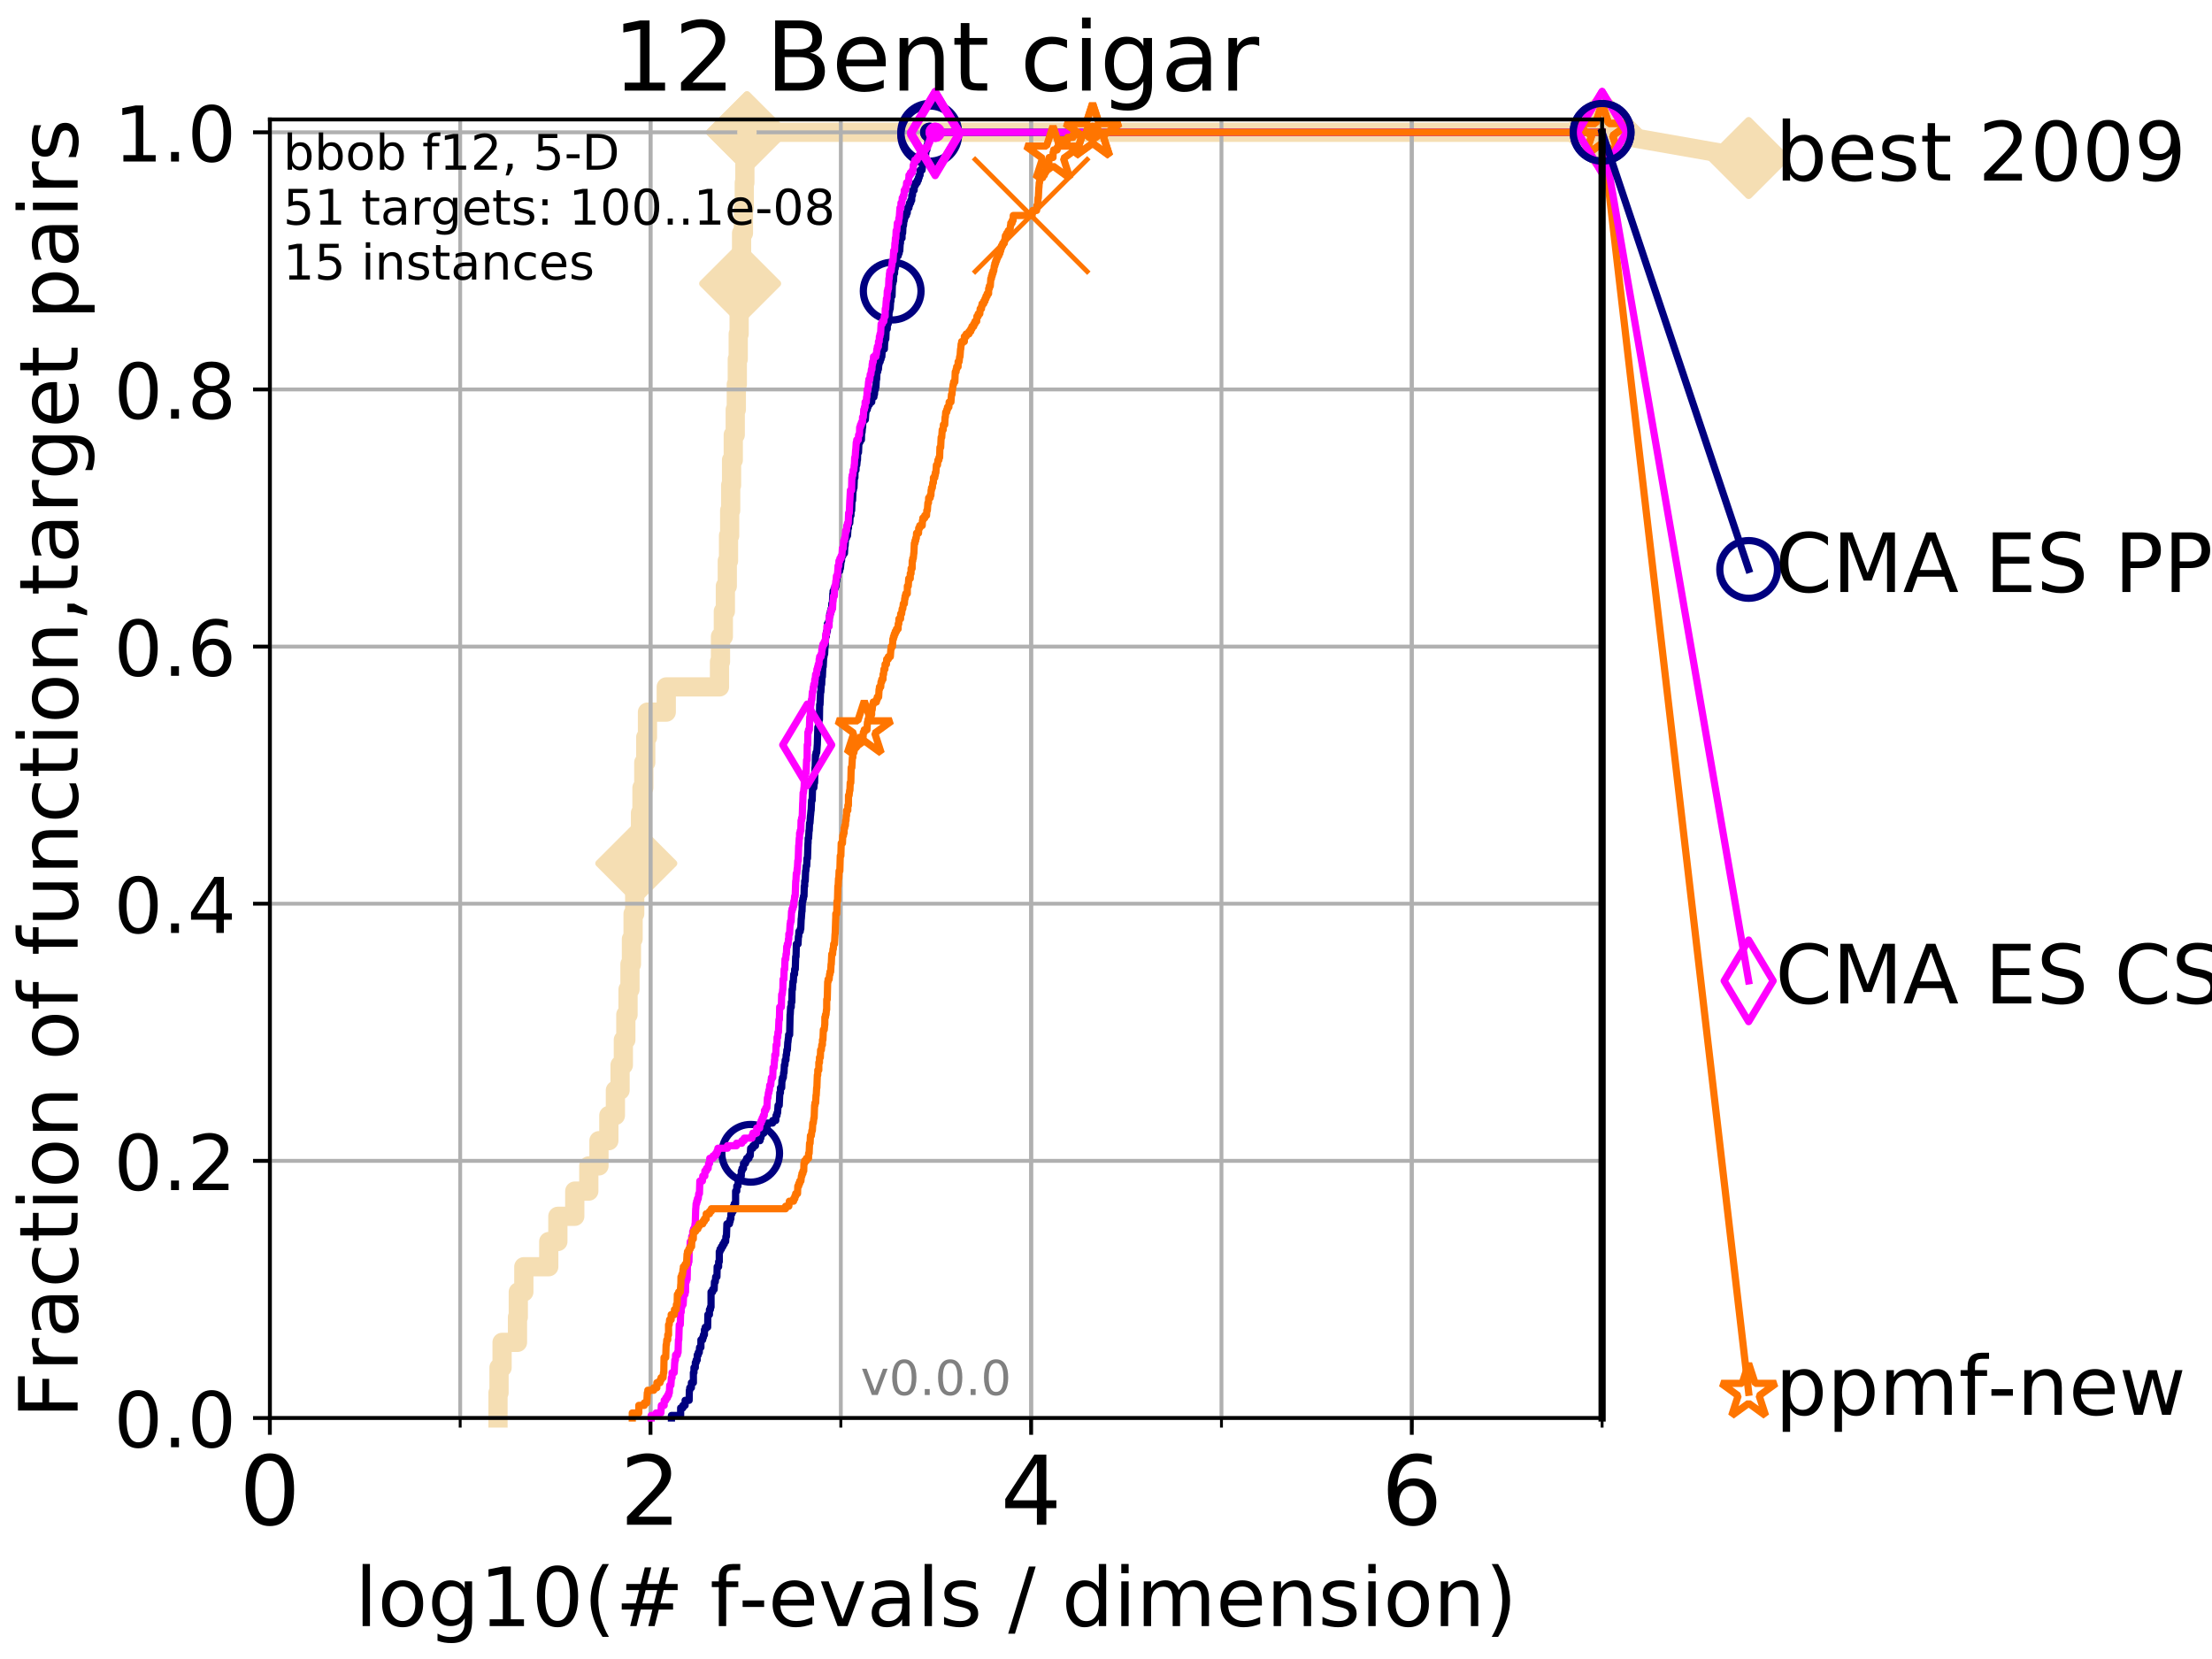 <?xml version="1.0" encoding="utf-8" standalone="no"?>
<!DOCTYPE svg PUBLIC "-//W3C//DTD SVG 1.1//EN"
  "http://www.w3.org/Graphics/SVG/1.1/DTD/svg11.dtd">
<!-- Created with matplotlib (http://matplotlib.org/) -->
<svg height="345pt" version="1.1" viewBox="0 0 460 345" width="460pt" xmlns="http://www.w3.org/2000/svg" xmlns:xlink="http://www.w3.org/1999/xlink">
 <defs>
  <style type="text/css">
*{stroke-linecap:butt;stroke-linejoin:round;}
  </style>
 </defs>
 <g id="figure_1">
  <g id="patch_1">
   <path d="M 0 345.6 
L 460.8 345.6 
L 460.8 0 
L 0 0 
z
" style="fill:#ffffff;"/>
  </g>
  <g id="axes_1">
   <g id="patch_2">
    <path d="M 56.12 294.88 
L 333.168 294.88 
L 333.168 24.84 
L 56.12 24.84 
z
" style="fill:#ffffff;"/>
   </g>
   <g id="line2d_1">
    <path d="M 103.561 294.88 
L 103.561 289.638 
L 103.777 289.638 
L 103.777 284.395 
L 104.41 284.395 
L 104.41 279.153 
L 107.613 279.153 
L 107.613 273.91 
L 107.784 273.91 
L 107.784 268.668 
L 108.935 268.668 
L 108.935 263.425 
L 114.117 263.425 
L 114.117 258.183 
L 116.011 258.183 
L 116.011 252.94 
L 119.527 252.94 
L 119.527 247.698 
L 122.444 247.698 
L 122.444 242.455 
L 124.557 242.455 
L 124.557 237.213 
L 126.61 237.213 
L 126.61 231.97 
L 127.977 231.97 
L 127.977 226.728 
L 128.948 226.728 
L 128.948 221.485 
L 129.63 221.485 
L 129.63 216.243 
L 130.147 216.243 
L 130.147 211 
L 130.605 211 
L 130.605 205.758 
L 131.006 205.758 
L 131.006 200.515 
L 131.312 200.515 
L 131.312 195.273 
L 131.655 195.273 
L 131.655 190.03 
L 131.991 190.03 
L 131.991 184.788 
L 132.321 184.788 
L 132.321 179.546 
L 132.724 179.546 
L 132.724 174.303 
L 133.196 174.303 
L 133.196 169.061 
L 133.504 169.061 
L 133.504 163.818 
L 133.881 163.818 
L 133.881 158.576 
L 134.286 158.576 
L 134.286 153.333 
L 134.646 153.333 
L 134.646 148.091 
L 138.553 148.091 
L 138.553 142.848 
L 149.623 142.848 
L 149.623 137.606 
L 149.831 137.606 
L 149.831 132.363 
L 150.425 132.363 
L 150.425 127.121 
L 150.847 127.121 
L 150.847 121.878 
L 151.245 121.878 
L 151.245 116.636 
L 151.501 116.636 
L 151.501 111.393 
L 151.74 111.393 
L 151.74 106.151 
L 151.95 106.151 
L 151.95 100.908 
L 152.131 100.908 
L 152.131 95.666 
L 152.489 95.666 
L 152.489 90.423 
L 152.9 90.423 
L 152.9 85.181 
L 153.121 85.181 
L 153.121 79.938 
L 153.327 79.938 
L 153.327 74.696 
L 153.518 74.696 
L 153.518 69.453 
L 153.707 69.453 
L 153.707 64.211 
L 153.918 64.211 
L 153.918 58.969 
L 154.091 58.969 
L 154.091 53.726 
L 154.217 53.726 
L 154.217 48.484 
L 154.601 48.484 
L 154.601 43.241 
L 154.779 43.241 
L 154.779 37.999 
L 154.9 37.999 
L 154.9 32.756 
L 155.345 32.756 
L 155.345 27.514 
L 333.168 27.514 
" style="fill:none;stroke:#f5deb3;stroke-linecap:square;stroke-width:4;"/>
   </g>
   <g id="line2d_2">
    <defs>
     <path d="M -0 7.778 
L 7.778 0 
L 0 -7.778 
L -7.778 -0 
z
" id="m2a71849f28" style="stroke:#f5deb3;stroke-linejoin:miter;stroke-width:1.5;"/>
    </defs>
    <g>
     <use style="fill:#f5deb3;stroke:#f5deb3;stroke-linejoin:miter;stroke-width:1.5;" x="132.321" xlink:href="#m2a71849f28" y="179.546"/>
     <use style="fill:#f5deb3;stroke:#f5deb3;stroke-linejoin:miter;stroke-width:1.5;" x="153.918" xlink:href="#m2a71849f28" y="58.969"/>
     <use style="fill:#f5deb3;stroke:#f5deb3;stroke-linejoin:miter;stroke-width:1.5;" x="155.345" xlink:href="#m2a71849f28" y="27.514"/>
     <use style="fill:#f5deb3;stroke:#f5deb3;stroke-linejoin:miter;stroke-width:1.5;" x="155.345" xlink:href="#m2a71849f28" y="27.514"/>
     <use style="fill:#f5deb3;stroke:#f5deb3;stroke-linejoin:miter;stroke-width:1.5;" x="333.168" xlink:href="#m2a71849f28" y="27.514"/>
    </g>
   </g>
   <g id="line2d_3">
    <path style="fill:none;stroke:#f5deb3;stroke-linecap:square;stroke-width:4;"/>
    <g/>
   </g>
   <g id="line2d_4">
    <path d="M 333.168 27.514 
L 363.643 32.861 
" style="fill:none;stroke:#f5deb3;stroke-linecap:square;stroke-width:4;"/>
    <g>
     <use style="fill:#f5deb3;stroke:#f5deb3;stroke-linejoin:miter;stroke-width:1.5;" x="333.168" xlink:href="#m2a71849f28" y="27.514"/>
     <use style="fill:#f5deb3;stroke:#f5deb3;stroke-linejoin:miter;stroke-width:1.5;" x="363.643" xlink:href="#m2a71849f28" y="32.861"/>
    </g>
   </g>
   <g id="matplotlib.axis_1">
    <g id="xtick_1">
     <g id="line2d_5">
      <path clip-path="url(#p69f25a92e8)" d="M 56.12 294.88 
L 56.12 24.84 
" style="fill:none;stroke:#b0b0b0;stroke-linecap:square;stroke-width:0.8;"/>
     </g>
     <g id="line2d_6">
      <defs>
       <path d="M 0 0 
L 0 3.5 
" id="mfa06f2dd15" style="stroke:#000000;stroke-width:0.8;"/>
      </defs>
      <g>
       <use style="stroke:#000000;stroke-width:0.8;" x="56.12" xlink:href="#mfa06f2dd15" y="294.88"/>
      </g>
     </g>
     <g id="text_1">
      <!-- 0 -->
      <defs>
       <path d="M 31.781 66.406 
Q 24.172 66.406 20.328 58.906 
Q 16.5 51.422 16.5 36.375 
Q 16.5 21.391 20.328 13.891 
Q 24.172 6.391 31.781 6.391 
Q 39.453 6.391 43.281 13.891 
Q 47.125 21.391 47.125 36.375 
Q 47.125 51.422 43.281 58.906 
Q 39.453 66.406 31.781 66.406 
z
M 31.781 74.219 
Q 44.047 74.219 50.516 64.516 
Q 56.984 54.828 56.984 36.375 
Q 56.984 17.969 50.516 8.266 
Q 44.047 -1.422 31.781 -1.422 
Q 19.531 -1.422 13.062 8.266 
Q 6.594 17.969 6.594 36.375 
Q 6.594 54.828 13.062 64.516 
Q 19.531 74.219 31.781 74.219 
z
" id="DejaVuSans-30"/>
      </defs>
      <g transform="translate(49.758 317.077)scale(0.2 -0.2)">
       <use xlink:href="#DejaVuSans-30"/>
      </g>
     </g>
    </g>
    <g id="xtick_2">
     <g id="line2d_7">
      <path clip-path="url(#p69f25a92e8)" d="M 135.277 294.88 
L 135.277 24.84 
" style="fill:none;stroke:#b0b0b0;stroke-linecap:square;stroke-width:0.8;"/>
     </g>
     <g id="line2d_8">
      <g>
       <use style="stroke:#000000;stroke-width:0.8;" x="135.277" xlink:href="#mfa06f2dd15" y="294.88"/>
      </g>
     </g>
     <g id="text_2">
      <!-- 2 -->
      <defs>
       <path d="M 19.188 8.297 
L 53.609 8.297 
L 53.609 0 
L 7.328 0 
L 7.328 8.297 
Q 12.938 14.109 22.625 23.891 
Q 32.328 33.688 34.812 36.531 
Q 39.547 41.844 41.422 45.531 
Q 43.312 49.219 43.312 52.781 
Q 43.312 58.594 39.234 62.25 
Q 35.156 65.922 28.609 65.922 
Q 23.969 65.922 18.812 64.312 
Q 13.672 62.703 7.812 59.422 
L 7.812 69.391 
Q 13.766 71.781 18.938 73 
Q 24.125 74.219 28.422 74.219 
Q 39.75 74.219 46.484 68.547 
Q 53.219 62.891 53.219 53.422 
Q 53.219 48.922 51.531 44.891 
Q 49.859 40.875 45.406 35.406 
Q 44.188 33.984 37.641 27.219 
Q 31.109 20.453 19.188 8.297 
z
" id="DejaVuSans-32"/>
      </defs>
      <g transform="translate(128.914 317.077)scale(0.2 -0.2)">
       <use xlink:href="#DejaVuSans-32"/>
      </g>
     </g>
    </g>
    <g id="xtick_3">
     <g id="line2d_9">
      <path clip-path="url(#p69f25a92e8)" d="M 214.433 294.88 
L 214.433 24.84 
" style="fill:none;stroke:#b0b0b0;stroke-linecap:square;stroke-width:0.8;"/>
     </g>
     <g id="line2d_10">
      <g>
       <use style="stroke:#000000;stroke-width:0.8;" x="214.433" xlink:href="#mfa06f2dd15" y="294.88"/>
      </g>
     </g>
     <g id="text_3">
      <!-- 4 -->
      <defs>
       <path d="M 37.797 64.312 
L 12.891 25.391 
L 37.797 25.391 
z
M 35.203 72.906 
L 47.609 72.906 
L 47.609 25.391 
L 58.016 25.391 
L 58.016 17.188 
L 47.609 17.188 
L 47.609 0 
L 37.797 0 
L 37.797 17.188 
L 4.891 17.188 
L 4.891 26.703 
z
" id="DejaVuSans-34"/>
      </defs>
      <g transform="translate(208.071 317.077)scale(0.2 -0.2)">
       <use xlink:href="#DejaVuSans-34"/>
      </g>
     </g>
    </g>
    <g id="xtick_4">
     <g id="line2d_11">
      <path clip-path="url(#p69f25a92e8)" d="M 293.59 294.88 
L 293.59 24.84 
" style="fill:none;stroke:#b0b0b0;stroke-linecap:square;stroke-width:0.8;"/>
     </g>
     <g id="line2d_12">
      <g>
       <use style="stroke:#000000;stroke-width:0.8;" x="293.59" xlink:href="#mfa06f2dd15" y="294.88"/>
      </g>
     </g>
     <g id="text_4">
      <!-- 6 -->
      <defs>
       <path d="M 33.016 40.375 
Q 26.375 40.375 22.484 35.828 
Q 18.609 31.297 18.609 23.391 
Q 18.609 15.531 22.484 10.953 
Q 26.375 6.391 33.016 6.391 
Q 39.656 6.391 43.531 10.953 
Q 47.406 15.531 47.406 23.391 
Q 47.406 31.297 43.531 35.828 
Q 39.656 40.375 33.016 40.375 
z
M 52.594 71.297 
L 52.594 62.312 
Q 48.875 64.062 45.094 64.984 
Q 41.312 65.922 37.594 65.922 
Q 27.828 65.922 22.672 59.328 
Q 17.531 52.734 16.797 39.406 
Q 19.672 43.656 24.016 45.922 
Q 28.375 48.188 33.594 48.188 
Q 44.578 48.188 50.953 41.516 
Q 57.328 34.859 57.328 23.391 
Q 57.328 12.156 50.688 5.359 
Q 44.047 -1.422 33.016 -1.422 
Q 20.359 -1.422 13.672 8.266 
Q 6.984 17.969 6.984 36.375 
Q 6.984 53.656 15.188 63.938 
Q 23.391 74.219 37.203 74.219 
Q 40.922 74.219 44.703 73.484 
Q 48.484 72.75 52.594 71.297 
z
" id="DejaVuSans-36"/>
      </defs>
      <g transform="translate(287.227 317.077)scale(0.2 -0.2)">
       <use xlink:href="#DejaVuSans-36"/>
      </g>
     </g>
    </g>
    <g id="xtick_5">
     <g id="line2d_13">
      <path clip-path="url(#p69f25a92e8)" d="M 56.12 294.88 
L 56.12 24.84 
" style="fill:none;stroke:#b0b0b0;stroke-linecap:square;stroke-width:0.8;"/>
     </g>
     <g id="line2d_14">
      <defs>
       <path d="M 0 0 
L 0 2 
" id="md9bbcbbb74" style="stroke:#000000;stroke-width:0.6;"/>
      </defs>
      <g>
       <use style="stroke:#000000;stroke-width:0.6;" x="56.12" xlink:href="#md9bbcbbb74" y="294.88"/>
      </g>
     </g>
    </g>
    <g id="xtick_6">
     <g id="line2d_15">
      <path clip-path="url(#p69f25a92e8)" d="M 95.698 294.88 
L 95.698 24.84 
" style="fill:none;stroke:#b0b0b0;stroke-linecap:square;stroke-width:0.8;"/>
     </g>
     <g id="line2d_16">
      <g>
       <use style="stroke:#000000;stroke-width:0.6;" x="95.698" xlink:href="#md9bbcbbb74" y="294.88"/>
      </g>
     </g>
    </g>
    <g id="xtick_7">
     <g id="line2d_17">
      <path clip-path="url(#p69f25a92e8)" d="M 135.277 294.88 
L 135.277 24.84 
" style="fill:none;stroke:#b0b0b0;stroke-linecap:square;stroke-width:0.8;"/>
     </g>
     <g id="line2d_18">
      <g>
       <use style="stroke:#000000;stroke-width:0.6;" x="135.277" xlink:href="#md9bbcbbb74" y="294.88"/>
      </g>
     </g>
    </g>
    <g id="xtick_8">
     <g id="line2d_19">
      <path clip-path="url(#p69f25a92e8)" d="M 174.855 294.88 
L 174.855 24.84 
" style="fill:none;stroke:#b0b0b0;stroke-linecap:square;stroke-width:0.8;"/>
     </g>
     <g id="line2d_20">
      <g>
       <use style="stroke:#000000;stroke-width:0.6;" x="174.855" xlink:href="#md9bbcbbb74" y="294.88"/>
      </g>
     </g>
    </g>
    <g id="xtick_9">
     <g id="line2d_21">
      <path clip-path="url(#p69f25a92e8)" d="M 214.433 294.88 
L 214.433 24.84 
" style="fill:none;stroke:#b0b0b0;stroke-linecap:square;stroke-width:0.8;"/>
     </g>
     <g id="line2d_22">
      <g>
       <use style="stroke:#000000;stroke-width:0.6;" x="214.433" xlink:href="#md9bbcbbb74" y="294.88"/>
      </g>
     </g>
    </g>
    <g id="xtick_10">
     <g id="line2d_23">
      <path clip-path="url(#p69f25a92e8)" d="M 254.011 294.88 
L 254.011 24.84 
" style="fill:none;stroke:#b0b0b0;stroke-linecap:square;stroke-width:0.8;"/>
     </g>
     <g id="line2d_24">
      <g>
       <use style="stroke:#000000;stroke-width:0.6;" x="254.011" xlink:href="#md9bbcbbb74" y="294.88"/>
      </g>
     </g>
    </g>
    <g id="xtick_11">
     <g id="line2d_25">
      <path clip-path="url(#p69f25a92e8)" d="M 293.59 294.88 
L 293.59 24.84 
" style="fill:none;stroke:#b0b0b0;stroke-linecap:square;stroke-width:0.8;"/>
     </g>
     <g id="line2d_26">
      <g>
       <use style="stroke:#000000;stroke-width:0.6;" x="293.59" xlink:href="#md9bbcbbb74" y="294.88"/>
      </g>
     </g>
    </g>
    <g id="xtick_12">
     <g id="line2d_27">
      <path clip-path="url(#p69f25a92e8)" d="M 333.168 294.88 
L 333.168 24.84 
" style="fill:none;stroke:#b0b0b0;stroke-linecap:square;stroke-width:0.8;"/>
     </g>
     <g id="line2d_28">
      <g>
       <use style="stroke:#000000;stroke-width:0.6;" x="333.168" xlink:href="#md9bbcbbb74" y="294.88"/>
      </g>
     </g>
    </g>
    <g id="text_5">
     <!-- log10(# f-evals / dimension) -->
     <defs>
      <path d="M 9.422 75.984 
L 18.406 75.984 
L 18.406 0 
L 9.422 0 
z
" id="DejaVuSans-6c"/>
      <path d="M 30.609 48.391 
Q 23.391 48.391 19.188 42.75 
Q 14.984 37.109 14.984 27.297 
Q 14.984 17.484 19.156 11.844 
Q 23.344 6.203 30.609 6.203 
Q 37.797 6.203 41.984 11.859 
Q 46.188 17.531 46.188 27.297 
Q 46.188 37.016 41.984 42.703 
Q 37.797 48.391 30.609 48.391 
z
M 30.609 56 
Q 42.328 56 49.016 48.375 
Q 55.719 40.766 55.719 27.297 
Q 55.719 13.875 49.016 6.219 
Q 42.328 -1.422 30.609 -1.422 
Q 18.844 -1.422 12.172 6.219 
Q 5.516 13.875 5.516 27.297 
Q 5.516 40.766 12.172 48.375 
Q 18.844 56 30.609 56 
z
" id="DejaVuSans-6f"/>
      <path d="M 45.406 27.984 
Q 45.406 37.75 41.375 43.109 
Q 37.359 48.484 30.078 48.484 
Q 22.859 48.484 18.828 43.109 
Q 14.797 37.75 14.797 27.984 
Q 14.797 18.266 18.828 12.891 
Q 22.859 7.516 30.078 7.516 
Q 37.359 7.516 41.375 12.891 
Q 45.406 18.266 45.406 27.984 
z
M 54.391 6.781 
Q 54.391 -7.172 48.188 -13.984 
Q 42 -20.797 29.203 -20.797 
Q 24.469 -20.797 20.266 -20.094 
Q 16.062 -19.391 12.109 -17.922 
L 12.109 -9.188 
Q 16.062 -11.328 19.922 -12.344 
Q 23.781 -13.375 27.781 -13.375 
Q 36.625 -13.375 41.016 -8.766 
Q 45.406 -4.156 45.406 5.172 
L 45.406 9.625 
Q 42.625 4.781 38.281 2.391 
Q 33.938 0 27.875 0 
Q 17.828 0 11.672 7.656 
Q 5.516 15.328 5.516 27.984 
Q 5.516 40.672 11.672 48.328 
Q 17.828 56 27.875 56 
Q 33.938 56 38.281 53.609 
Q 42.625 51.219 45.406 46.391 
L 45.406 54.688 
L 54.391 54.688 
z
" id="DejaVuSans-67"/>
      <path d="M 12.406 8.297 
L 28.516 8.297 
L 28.516 63.922 
L 10.984 60.406 
L 10.984 69.391 
L 28.422 72.906 
L 38.281 72.906 
L 38.281 8.297 
L 54.391 8.297 
L 54.391 0 
L 12.406 0 
z
" id="DejaVuSans-31"/>
      <path d="M 31 75.875 
Q 24.469 64.656 21.281 53.656 
Q 18.109 42.672 18.109 31.391 
Q 18.109 20.125 21.312 9.062 
Q 24.516 -2 31 -13.188 
L 23.188 -13.188 
Q 15.875 -1.703 12.234 9.375 
Q 8.594 20.453 8.594 31.391 
Q 8.594 42.281 12.203 53.312 
Q 15.828 64.359 23.188 75.875 
z
" id="DejaVuSans-28"/>
      <path d="M 51.125 44 
L 36.922 44 
L 32.812 27.688 
L 47.125 27.688 
z
M 43.797 71.781 
L 38.719 51.516 
L 52.984 51.516 
L 58.109 71.781 
L 65.922 71.781 
L 60.891 51.516 
L 76.125 51.516 
L 76.125 44 
L 58.984 44 
L 54.984 27.688 
L 70.516 27.688 
L 70.516 20.219 
L 53.078 20.219 
L 48 0 
L 40.188 0 
L 45.219 20.219 
L 30.906 20.219 
L 25.875 0 
L 18.016 0 
L 23.094 20.219 
L 7.719 20.219 
L 7.719 27.688 
L 24.906 27.688 
L 29 44 
L 13.281 44 
L 13.281 51.516 
L 30.906 51.516 
L 35.891 71.781 
z
" id="DejaVuSans-23"/>
      <path id="DejaVuSans-20"/>
      <path d="M 37.109 75.984 
L 37.109 68.5 
L 28.516 68.5 
Q 23.688 68.5 21.797 66.547 
Q 19.922 64.594 19.922 59.516 
L 19.922 54.688 
L 34.719 54.688 
L 34.719 47.703 
L 19.922 47.703 
L 19.922 0 
L 10.891 0 
L 10.891 47.703 
L 2.297 47.703 
L 2.297 54.688 
L 10.891 54.688 
L 10.891 58.5 
Q 10.891 67.625 15.141 71.797 
Q 19.391 75.984 28.609 75.984 
z
" id="DejaVuSans-66"/>
      <path d="M 4.891 31.391 
L 31.203 31.391 
L 31.203 23.391 
L 4.891 23.391 
z
" id="DejaVuSans-2d"/>
      <path d="M 56.203 29.594 
L 56.203 25.203 
L 14.891 25.203 
Q 15.484 15.922 20.484 11.062 
Q 25.484 6.203 34.422 6.203 
Q 39.594 6.203 44.453 7.469 
Q 49.312 8.734 54.109 11.281 
L 54.109 2.781 
Q 49.266 0.734 44.188 -0.344 
Q 39.109 -1.422 33.891 -1.422 
Q 20.797 -1.422 13.156 6.188 
Q 5.516 13.812 5.516 26.812 
Q 5.516 40.234 12.766 48.109 
Q 20.016 56 32.328 56 
Q 43.359 56 49.781 48.891 
Q 56.203 41.797 56.203 29.594 
z
M 47.219 32.234 
Q 47.125 39.594 43.094 43.984 
Q 39.062 48.391 32.422 48.391 
Q 24.906 48.391 20.391 44.141 
Q 15.875 39.891 15.188 32.172 
z
" id="DejaVuSans-65"/>
      <path d="M 2.984 54.688 
L 12.5 54.688 
L 29.594 8.797 
L 46.688 54.688 
L 56.203 54.688 
L 35.688 0 
L 23.484 0 
z
" id="DejaVuSans-76"/>
      <path d="M 34.281 27.484 
Q 23.391 27.484 19.188 25 
Q 14.984 22.516 14.984 16.5 
Q 14.984 11.719 18.141 8.906 
Q 21.297 6.109 26.703 6.109 
Q 34.188 6.109 38.703 11.406 
Q 43.219 16.703 43.219 25.484 
L 43.219 27.484 
z
M 52.203 31.203 
L 52.203 0 
L 43.219 0 
L 43.219 8.297 
Q 40.141 3.328 35.547 0.953 
Q 30.953 -1.422 24.312 -1.422 
Q 15.922 -1.422 10.953 3.297 
Q 6 8.016 6 15.922 
Q 6 25.141 12.172 29.828 
Q 18.359 34.516 30.609 34.516 
L 43.219 34.516 
L 43.219 35.406 
Q 43.219 41.609 39.141 45 
Q 35.062 48.391 27.688 48.391 
Q 23 48.391 18.547 47.266 
Q 14.109 46.141 10.016 43.891 
L 10.016 52.203 
Q 14.938 54.109 19.578 55.047 
Q 24.219 56 28.609 56 
Q 40.484 56 46.344 49.844 
Q 52.203 43.703 52.203 31.203 
z
" id="DejaVuSans-61"/>
      <path d="M 44.281 53.078 
L 44.281 44.578 
Q 40.484 46.531 36.375 47.5 
Q 32.281 48.484 27.875 48.484 
Q 21.188 48.484 17.844 46.438 
Q 14.5 44.391 14.5 40.281 
Q 14.5 37.156 16.891 35.375 
Q 19.281 33.594 26.516 31.984 
L 29.594 31.297 
Q 39.156 29.25 43.188 25.516 
Q 47.219 21.781 47.219 15.094 
Q 47.219 7.469 41.188 3.016 
Q 35.156 -1.422 24.609 -1.422 
Q 20.219 -1.422 15.453 -0.562 
Q 10.688 0.297 5.422 2 
L 5.422 11.281 
Q 10.406 8.688 15.234 7.391 
Q 20.062 6.109 24.812 6.109 
Q 31.156 6.109 34.562 8.281 
Q 37.984 10.453 37.984 14.406 
Q 37.984 18.062 35.516 20.016 
Q 33.062 21.969 24.703 23.781 
L 21.578 24.516 
Q 13.234 26.266 9.516 29.906 
Q 5.812 33.547 5.812 39.891 
Q 5.812 47.609 11.281 51.797 
Q 16.75 56 26.812 56 
Q 31.781 56 36.172 55.266 
Q 40.578 54.547 44.281 53.078 
z
" id="DejaVuSans-73"/>
      <path d="M 25.391 72.906 
L 33.688 72.906 
L 8.297 -9.281 
L 0 -9.281 
z
" id="DejaVuSans-2f"/>
      <path d="M 45.406 46.391 
L 45.406 75.984 
L 54.391 75.984 
L 54.391 0 
L 45.406 0 
L 45.406 8.203 
Q 42.578 3.328 38.25 0.953 
Q 33.938 -1.422 27.875 -1.422 
Q 17.969 -1.422 11.734 6.484 
Q 5.516 14.406 5.516 27.297 
Q 5.516 40.188 11.734 48.094 
Q 17.969 56 27.875 56 
Q 33.938 56 38.25 53.625 
Q 42.578 51.266 45.406 46.391 
z
M 14.797 27.297 
Q 14.797 17.391 18.875 11.75 
Q 22.953 6.109 30.078 6.109 
Q 37.203 6.109 41.297 11.75 
Q 45.406 17.391 45.406 27.297 
Q 45.406 37.203 41.297 42.844 
Q 37.203 48.484 30.078 48.484 
Q 22.953 48.484 18.875 42.844 
Q 14.797 37.203 14.797 27.297 
z
" id="DejaVuSans-64"/>
      <path d="M 9.422 54.688 
L 18.406 54.688 
L 18.406 0 
L 9.422 0 
z
M 9.422 75.984 
L 18.406 75.984 
L 18.406 64.594 
L 9.422 64.594 
z
" id="DejaVuSans-69"/>
      <path d="M 52 44.188 
Q 55.375 50.25 60.062 53.125 
Q 64.75 56 71.094 56 
Q 79.641 56 84.281 50.016 
Q 88.922 44.047 88.922 33.016 
L 88.922 0 
L 79.891 0 
L 79.891 32.719 
Q 79.891 40.578 77.094 44.375 
Q 74.312 48.188 68.609 48.188 
Q 61.625 48.188 57.562 43.547 
Q 53.516 38.922 53.516 30.906 
L 53.516 0 
L 44.484 0 
L 44.484 32.719 
Q 44.484 40.625 41.703 44.406 
Q 38.922 48.188 33.109 48.188 
Q 26.219 48.188 22.156 43.531 
Q 18.109 38.875 18.109 30.906 
L 18.109 0 
L 9.078 0 
L 9.078 54.688 
L 18.109 54.688 
L 18.109 46.188 
Q 21.188 51.219 25.484 53.609 
Q 29.781 56 35.688 56 
Q 41.656 56 45.828 52.969 
Q 50 49.953 52 44.188 
z
" id="DejaVuSans-6d"/>
      <path d="M 54.891 33.016 
L 54.891 0 
L 45.906 0 
L 45.906 32.719 
Q 45.906 40.484 42.875 44.328 
Q 39.844 48.188 33.797 48.188 
Q 26.516 48.188 22.312 43.547 
Q 18.109 38.922 18.109 30.906 
L 18.109 0 
L 9.078 0 
L 9.078 54.688 
L 18.109 54.688 
L 18.109 46.188 
Q 21.344 51.125 25.703 53.562 
Q 30.078 56 35.797 56 
Q 45.219 56 50.047 50.172 
Q 54.891 44.344 54.891 33.016 
z
" id="DejaVuSans-6e"/>
      <path d="M 8.016 75.875 
L 15.828 75.875 
Q 23.141 64.359 26.781 53.312 
Q 30.422 42.281 30.422 31.391 
Q 30.422 20.453 26.781 9.375 
Q 23.141 -1.703 15.828 -13.188 
L 8.016 -13.188 
Q 14.5 -2 17.703 9.062 
Q 20.906 20.125 20.906 31.391 
Q 20.906 42.672 17.703 53.656 
Q 14.5 64.656 8.016 75.875 
z
" id="DejaVuSans-29"/>
     </defs>
     <g transform="translate(73.803 338.154)scale(0.17 -0.17)">
      <use xlink:href="#DejaVuSans-6c"/>
      <use x="27.783" xlink:href="#DejaVuSans-6f"/>
      <use x="88.965" xlink:href="#DejaVuSans-67"/>
      <use x="152.441" xlink:href="#DejaVuSans-31"/>
      <use x="216.064" xlink:href="#DejaVuSans-30"/>
      <use x="279.688" xlink:href="#DejaVuSans-28"/>
      <use x="318.701" xlink:href="#DejaVuSans-23"/>
      <use x="402.49" xlink:href="#DejaVuSans-20"/>
      <use x="434.277" xlink:href="#DejaVuSans-66"/>
      <use x="469.404" xlink:href="#DejaVuSans-2d"/>
      <use x="505.488" xlink:href="#DejaVuSans-65"/>
      <use x="567.012" xlink:href="#DejaVuSans-76"/>
      <use x="626.191" xlink:href="#DejaVuSans-61"/>
      <use x="687.471" xlink:href="#DejaVuSans-6c"/>
      <use x="715.254" xlink:href="#DejaVuSans-73"/>
      <use x="767.354" xlink:href="#DejaVuSans-20"/>
      <use x="799.141" xlink:href="#DejaVuSans-2f"/>
      <use x="832.832" xlink:href="#DejaVuSans-20"/>
      <use x="864.619" xlink:href="#DejaVuSans-64"/>
      <use x="928.096" xlink:href="#DejaVuSans-69"/>
      <use x="955.879" xlink:href="#DejaVuSans-6d"/>
      <use x="1053.291" xlink:href="#DejaVuSans-65"/>
      <use x="1114.814" xlink:href="#DejaVuSans-6e"/>
      <use x="1178.193" xlink:href="#DejaVuSans-73"/>
      <use x="1230.293" xlink:href="#DejaVuSans-69"/>
      <use x="1258.076" xlink:href="#DejaVuSans-6f"/>
      <use x="1319.258" xlink:href="#DejaVuSans-6e"/>
      <use x="1382.637" xlink:href="#DejaVuSans-29"/>
     </g>
    </g>
   </g>
   <g id="matplotlib.axis_2">
    <g id="ytick_1">
     <g id="line2d_29">
      <path clip-path="url(#p69f25a92e8)" d="M 56.12 294.88 
L 333.168 294.88 
" style="fill:none;stroke:#b0b0b0;stroke-linecap:square;stroke-width:0.8;"/>
     </g>
     <g id="line2d_30">
      <defs>
       <path d="M 0 0 
L -3.5 0 
" id="mf5b5094050" style="stroke:#000000;stroke-width:0.8;"/>
      </defs>
      <g>
       <use style="stroke:#000000;stroke-width:0.8;" x="56.12" xlink:href="#mf5b5094050" y="294.88"/>
      </g>
     </g>
     <g id="text_6">
      <!-- 0.0 -->
      <defs>
       <path d="M 10.688 12.406 
L 21 12.406 
L 21 0 
L 10.688 0 
z
" id="DejaVuSans-2e"/>
      </defs>
      <g transform="translate(23.675 300.959)scale(0.16 -0.16)">
       <use xlink:href="#DejaVuSans-30"/>
       <use x="63.623" xlink:href="#DejaVuSans-2e"/>
       <use x="95.41" xlink:href="#DejaVuSans-30"/>
      </g>
     </g>
    </g>
    <g id="ytick_2">
     <g id="line2d_31">
      <path clip-path="url(#p69f25a92e8)" d="M 56.12 241.407 
L 333.168 241.407 
" style="fill:none;stroke:#b0b0b0;stroke-linecap:square;stroke-width:0.8;"/>
     </g>
     <g id="line2d_32">
      <g>
       <use style="stroke:#000000;stroke-width:0.8;" x="56.12" xlink:href="#mf5b5094050" y="241.407"/>
      </g>
     </g>
     <g id="text_7">
      <!-- 0.2 -->
      <g transform="translate(23.675 247.485)scale(0.16 -0.16)">
       <use xlink:href="#DejaVuSans-30"/>
       <use x="63.623" xlink:href="#DejaVuSans-2e"/>
       <use x="95.41" xlink:href="#DejaVuSans-32"/>
      </g>
     </g>
    </g>
    <g id="ytick_3">
     <g id="line2d_33">
      <path clip-path="url(#p69f25a92e8)" d="M 56.12 187.933 
L 333.168 187.933 
" style="fill:none;stroke:#b0b0b0;stroke-linecap:square;stroke-width:0.8;"/>
     </g>
     <g id="line2d_34">
      <g>
       <use style="stroke:#000000;stroke-width:0.8;" x="56.12" xlink:href="#mf5b5094050" y="187.933"/>
      </g>
     </g>
     <g id="text_8">
      <!-- 0.4 -->
      <g transform="translate(23.675 194.012)scale(0.16 -0.16)">
       <use xlink:href="#DejaVuSans-30"/>
       <use x="63.623" xlink:href="#DejaVuSans-2e"/>
       <use x="95.41" xlink:href="#DejaVuSans-34"/>
      </g>
     </g>
    </g>
    <g id="ytick_4">
     <g id="line2d_35">
      <path clip-path="url(#p69f25a92e8)" d="M 56.12 134.46 
L 333.168 134.46 
" style="fill:none;stroke:#b0b0b0;stroke-linecap:square;stroke-width:0.8;"/>
     </g>
     <g id="line2d_36">
      <g>
       <use style="stroke:#000000;stroke-width:0.8;" x="56.12" xlink:href="#mf5b5094050" y="134.46"/>
      </g>
     </g>
     <g id="text_9">
      <!-- 0.6 -->
      <g transform="translate(23.675 140.539)scale(0.16 -0.16)">
       <use xlink:href="#DejaVuSans-30"/>
       <use x="63.623" xlink:href="#DejaVuSans-2e"/>
       <use x="95.41" xlink:href="#DejaVuSans-36"/>
      </g>
     </g>
    </g>
    <g id="ytick_5">
     <g id="line2d_37">
      <path clip-path="url(#p69f25a92e8)" d="M 56.12 80.987 
L 333.168 80.987 
" style="fill:none;stroke:#b0b0b0;stroke-linecap:square;stroke-width:0.8;"/>
     </g>
     <g id="line2d_38">
      <g>
       <use style="stroke:#000000;stroke-width:0.8;" x="56.12" xlink:href="#mf5b5094050" y="80.987"/>
      </g>
     </g>
     <g id="text_10">
      <!-- 0.8 -->
      <defs>
       <path d="M 31.781 34.625 
Q 24.75 34.625 20.719 30.859 
Q 16.703 27.094 16.703 20.516 
Q 16.703 13.922 20.719 10.156 
Q 24.75 6.391 31.781 6.391 
Q 38.812 6.391 42.859 10.172 
Q 46.922 13.969 46.922 20.516 
Q 46.922 27.094 42.891 30.859 
Q 38.875 34.625 31.781 34.625 
z
M 21.922 38.812 
Q 15.578 40.375 12.031 44.719 
Q 8.5 49.078 8.5 55.328 
Q 8.5 64.062 14.719 69.141 
Q 20.953 74.219 31.781 74.219 
Q 42.672 74.219 48.875 69.141 
Q 55.078 64.062 55.078 55.328 
Q 55.078 49.078 51.531 44.719 
Q 48 40.375 41.703 38.812 
Q 48.828 37.156 52.797 32.312 
Q 56.781 27.484 56.781 20.516 
Q 56.781 9.906 50.312 4.234 
Q 43.844 -1.422 31.781 -1.422 
Q 19.734 -1.422 13.25 4.234 
Q 6.781 9.906 6.781 20.516 
Q 6.781 27.484 10.781 32.312 
Q 14.797 37.156 21.922 38.812 
z
M 18.312 54.391 
Q 18.312 48.734 21.844 45.562 
Q 25.391 42.391 31.781 42.391 
Q 38.141 42.391 41.719 45.562 
Q 45.312 48.734 45.312 54.391 
Q 45.312 60.062 41.719 63.234 
Q 38.141 66.406 31.781 66.406 
Q 25.391 66.406 21.844 63.234 
Q 18.312 60.062 18.312 54.391 
z
" id="DejaVuSans-38"/>
      </defs>
      <g transform="translate(23.675 87.066)scale(0.16 -0.16)">
       <use xlink:href="#DejaVuSans-30"/>
       <use x="63.623" xlink:href="#DejaVuSans-2e"/>
       <use x="95.41" xlink:href="#DejaVuSans-38"/>
      </g>
     </g>
    </g>
    <g id="ytick_6">
     <g id="line2d_39">
      <path clip-path="url(#p69f25a92e8)" d="M 56.12 27.514 
L 333.168 27.514 
" style="fill:none;stroke:#b0b0b0;stroke-linecap:square;stroke-width:0.8;"/>
     </g>
     <g id="line2d_40">
      <g>
       <use style="stroke:#000000;stroke-width:0.8;" x="56.12" xlink:href="#mf5b5094050" y="27.514"/>
      </g>
     </g>
     <g id="text_11">
      <!-- 1.0 -->
      <g transform="translate(23.675 33.592)scale(0.16 -0.16)">
       <use xlink:href="#DejaVuSans-31"/>
       <use x="63.623" xlink:href="#DejaVuSans-2e"/>
       <use x="95.41" xlink:href="#DejaVuSans-30"/>
      </g>
     </g>
    </g>
    <g id="text_12">
     <!-- Fraction of function,target pairs -->
     <defs>
      <path d="M 9.812 72.906 
L 51.703 72.906 
L 51.703 64.594 
L 19.672 64.594 
L 19.672 43.109 
L 48.578 43.109 
L 48.578 34.812 
L 19.672 34.812 
L 19.672 0 
L 9.812 0 
z
" id="DejaVuSans-46"/>
      <path d="M 41.109 46.297 
Q 39.594 47.172 37.812 47.578 
Q 36.031 48 33.891 48 
Q 26.266 48 22.188 43.047 
Q 18.109 38.094 18.109 28.812 
L 18.109 0 
L 9.078 0 
L 9.078 54.688 
L 18.109 54.688 
L 18.109 46.188 
Q 20.953 51.172 25.484 53.578 
Q 30.031 56 36.531 56 
Q 37.453 56 38.578 55.875 
Q 39.703 55.766 41.062 55.516 
z
" id="DejaVuSans-72"/>
      <path d="M 48.781 52.594 
L 48.781 44.188 
Q 44.969 46.297 41.141 47.344 
Q 37.312 48.391 33.406 48.391 
Q 24.656 48.391 19.812 42.844 
Q 14.984 37.312 14.984 27.297 
Q 14.984 17.281 19.812 11.734 
Q 24.656 6.203 33.406 6.203 
Q 37.312 6.203 41.141 7.25 
Q 44.969 8.297 48.781 10.406 
L 48.781 2.094 
Q 45.016 0.344 40.984 -0.531 
Q 36.969 -1.422 32.422 -1.422 
Q 20.062 -1.422 12.781 6.344 
Q 5.516 14.109 5.516 27.297 
Q 5.516 40.672 12.859 48.328 
Q 20.219 56 33.016 56 
Q 37.156 56 41.109 55.141 
Q 45.062 54.297 48.781 52.594 
z
" id="DejaVuSans-63"/>
      <path d="M 18.312 70.219 
L 18.312 54.688 
L 36.812 54.688 
L 36.812 47.703 
L 18.312 47.703 
L 18.312 18.016 
Q 18.312 11.328 20.141 9.422 
Q 21.969 7.516 27.594 7.516 
L 36.812 7.516 
L 36.812 0 
L 27.594 0 
Q 17.188 0 13.234 3.875 
Q 9.281 7.766 9.281 18.016 
L 9.281 47.703 
L 2.688 47.703 
L 2.688 54.688 
L 9.281 54.688 
L 9.281 70.219 
z
" id="DejaVuSans-74"/>
      <path d="M 8.5 21.578 
L 8.5 54.688 
L 17.484 54.688 
L 17.484 21.922 
Q 17.484 14.156 20.5 10.266 
Q 23.531 6.391 29.594 6.391 
Q 36.859 6.391 41.078 11.031 
Q 45.312 15.672 45.312 23.688 
L 45.312 54.688 
L 54.297 54.688 
L 54.297 0 
L 45.312 0 
L 45.312 8.406 
Q 42.047 3.422 37.719 1 
Q 33.406 -1.422 27.688 -1.422 
Q 18.266 -1.422 13.375 4.438 
Q 8.5 10.297 8.5 21.578 
z
M 31.109 56 
z
" id="DejaVuSans-75"/>
      <path d="M 11.719 12.406 
L 22.016 12.406 
L 22.016 4 
L 14.016 -11.625 
L 7.719 -11.625 
L 11.719 4 
z
" id="DejaVuSans-2c"/>
      <path d="M 18.109 8.203 
L 18.109 -20.797 
L 9.078 -20.797 
L 9.078 54.688 
L 18.109 54.688 
L 18.109 46.391 
Q 20.953 51.266 25.266 53.625 
Q 29.594 56 35.594 56 
Q 45.562 56 51.781 48.094 
Q 58.016 40.188 58.016 27.297 
Q 58.016 14.406 51.781 6.484 
Q 45.562 -1.422 35.594 -1.422 
Q 29.594 -1.422 25.266 0.953 
Q 20.953 3.328 18.109 8.203 
z
M 48.688 27.297 
Q 48.688 37.203 44.609 42.844 
Q 40.531 48.484 33.406 48.484 
Q 26.266 48.484 22.188 42.844 
Q 18.109 37.203 18.109 27.297 
Q 18.109 17.391 22.188 11.75 
Q 26.266 6.109 33.406 6.109 
Q 40.531 6.109 44.609 11.75 
Q 48.688 17.391 48.688 27.297 
z
" id="DejaVuSans-70"/>
     </defs>
     <g transform="translate(16.14 294.999)rotate(-90)scale(0.17 -0.17)">
      <use xlink:href="#DejaVuSans-46"/>
      <use x="57.41" xlink:href="#DejaVuSans-72"/>
      <use x="98.523" xlink:href="#DejaVuSans-61"/>
      <use x="159.803" xlink:href="#DejaVuSans-63"/>
      <use x="214.783" xlink:href="#DejaVuSans-74"/>
      <use x="253.992" xlink:href="#DejaVuSans-69"/>
      <use x="281.775" xlink:href="#DejaVuSans-6f"/>
      <use x="342.957" xlink:href="#DejaVuSans-6e"/>
      <use x="406.336" xlink:href="#DejaVuSans-20"/>
      <use x="438.123" xlink:href="#DejaVuSans-6f"/>
      <use x="499.305" xlink:href="#DejaVuSans-66"/>
      <use x="534.51" xlink:href="#DejaVuSans-20"/>
      <use x="566.297" xlink:href="#DejaVuSans-66"/>
      <use x="601.502" xlink:href="#DejaVuSans-75"/>
      <use x="664.881" xlink:href="#DejaVuSans-6e"/>
      <use x="728.26" xlink:href="#DejaVuSans-63"/>
      <use x="783.24" xlink:href="#DejaVuSans-74"/>
      <use x="822.449" xlink:href="#DejaVuSans-69"/>
      <use x="850.232" xlink:href="#DejaVuSans-6f"/>
      <use x="911.414" xlink:href="#DejaVuSans-6e"/>
      <use x="974.793" xlink:href="#DejaVuSans-2c"/>
      <use x="1006.58" xlink:href="#DejaVuSans-74"/>
      <use x="1045.789" xlink:href="#DejaVuSans-61"/>
      <use x="1107.068" xlink:href="#DejaVuSans-72"/>
      <use x="1148.166" xlink:href="#DejaVuSans-67"/>
      <use x="1211.643" xlink:href="#DejaVuSans-65"/>
      <use x="1273.166" xlink:href="#DejaVuSans-74"/>
      <use x="1312.375" xlink:href="#DejaVuSans-20"/>
      <use x="1344.162" xlink:href="#DejaVuSans-70"/>
      <use x="1407.639" xlink:href="#DejaVuSans-61"/>
      <use x="1468.918" xlink:href="#DejaVuSans-69"/>
      <use x="1496.701" xlink:href="#DejaVuSans-72"/>
      <use x="1537.814" xlink:href="#DejaVuSans-73"/>
     </g>
    </g>
   </g>
   <g id="line2d_41">
    <defs>
     <path d="M 0 1.5 
C 0.398 1.5 0.779 1.342 1.061 1.061 
C 1.342 0.779 1.5 0.398 1.5 0 
C 1.5 -0.398 1.342 -0.779 1.061 -1.061 
C 0.779 -1.342 0.398 -1.5 0 -1.5 
C -0.398 -1.5 -0.779 -1.342 -1.061 -1.061 
C -1.342 -0.779 -1.5 -0.398 -1.5 0 
C -1.5 0.398 -1.342 0.779 -1.061 1.061 
C -0.779 1.342 -0.398 1.5 0 1.5 
z
" id="ma1ec6c2758" style="stroke:#f5deb3;"/>
    </defs>
    <g>
     <use style="fill:#f5deb3;stroke:#f5deb3;" x="155.345" xlink:href="#ma1ec6c2758" y="27.514"/>
     <use style="fill:#f5deb3;stroke:#f5deb3;" x="155.345" xlink:href="#ma1ec6c2758" y="27.514"/>
    </g>
   </g>
   <g id="line2d_42">
    <defs>
     <path d="M 0 1.5 
C 0.398 1.5 0.779 1.342 1.061 1.061 
C 1.342 0.779 1.5 0.398 1.5 0 
C 1.5 -0.398 1.342 -0.779 1.061 -1.061 
C 0.779 -1.342 0.398 -1.5 0 -1.5 
C -0.398 -1.5 -0.779 -1.342 -1.061 -1.061 
C -1.342 -0.779 -1.5 -0.398 -1.5 0 
C -1.5 0.398 -1.342 0.779 -1.061 1.061 
C -0.779 1.342 -0.398 1.5 0 1.5 
z
" id="m2e2f84b2b2" style="stroke:#000080;"/>
    </defs>
    <g>
     <use style="fill:#000080;stroke:#000080;" x="193.335" xlink:href="#m2e2f84b2b2" y="27.514"/>
     <use style="fill:#000080;stroke:#000080;" x="193.335" xlink:href="#m2e2f84b2b2" y="27.514"/>
    </g>
   </g>
   <g id="line2d_43">
    <path d="M 139.627 294.88 
L 139.627 294.356 
L 141.544 294.356 
L 141.544 292.783 
L 142.015 292.783 
L 142.015 292.259 
L 142.474 292.259 
L 142.474 291.21 
L 143.312 291.21 
L 143.355 289.113 
L 143.441 289.113 
L 143.441 288.589 
L 143.78 288.589 
L 143.78 287.541 
L 144.194 287.541 
L 144.194 285.444 
L 144.316 285.444 
L 144.316 284.395 
L 144.598 284.395 
L 144.598 283.347 
L 144.777 283.347 
L 144.777 282.822 
L 144.994 282.822 
L 144.994 281.774 
L 145.207 281.774 
L 145.207 281.25 
L 145.418 281.25 
L 145.475 280.201 
L 145.758 280.201 
L 145.758 278.628 
L 146.127 278.628 
L 146.127 278.104 
L 146.291 278.104 
L 146.291 277.58 
L 146.489 277.58 
L 146.489 276.531 
L 146.65 276.531 
L 146.65 276.007 
L 147.156 276.007 
L 147.208 273.386 
L 147.531 273.386 
L 147.531 272.337 
L 147.732 272.337 
L 147.732 271.813 
L 147.865 271.813 
L 147.865 268.668 
L 148.192 268.668 
L 148.192 268.143 
L 148.514 268.143 
L 148.577 266.571 
L 148.751 266.571 
L 148.829 265.522 
L 149.093 265.522 
L 149.139 263.425 
L 149.443 263.425 
L 149.443 262.377 
L 149.578 262.377 
L 149.578 260.28 
L 149.742 260.28 
L 149.742 259.755 
L 150.036 259.755 
L 150.036 259.231 
L 150.325 259.231 
L 150.325 258.707 
L 150.623 258.707 
L 150.623 258.183 
L 150.902 258.183 
L 150.957 257.134 
L 151.068 257.134 
L 151.163 254.513 
L 151.701 254.513 
L 151.701 253.989 
L 151.845 253.989 
L 151.845 253.464 
L 151.989 253.464 
L 152.002 252.416 
L 152.209 252.416 
L 152.209 251.892 
L 152.476 251.892 
L 152.501 250.843 
L 152.702 250.843 
L 152.702 250.319 
L 152.974 250.319 
L 152.974 247.698 
L 153.218 247.698 
L 153.218 246.649 
L 153.459 246.649 
L 153.542 245.076 
L 153.929 245.076 
L 153.929 244.552 
L 154.16 244.552 
L 154.16 243.504 
L 154.32 243.504 
L 154.32 242.979 
L 154.613 242.979 
L 154.613 241.931 
L 155.032 241.931 
L 155.032 241.407 
L 155.27 241.407 
L 155.27 240.882 
L 155.746 240.882 
L 155.746 240.358 
L 156.006 240.358 
L 156.108 238.785 
L 156.563 238.785 
L 156.563 238.261 
L 157.102 238.261 
L 157.102 237.213 
L 158.042 237.213 
L 158.042 236.689 
L 158.223 236.689 
L 158.223 236.164 
L 158.368 236.164 
L 158.368 235.64 
L 158.854 235.64 
L 158.854 235.116 
L 159.276 235.116 
L 159.276 234.592 
L 159.488 234.592 
L 159.488 234.067 
L 159.613 234.067 
L 159.613 233.543 
L 160.673 233.543 
L 160.673 233.019 
L 161.327 233.019 
L 161.387 231.97 
L 161.582 231.97 
L 161.582 231.446 
L 161.701 231.446 
L 161.804 229.873 
L 162.044 229.873 
L 162.146 227.776 
L 162.16 227.776 
L 162.16 227.252 
L 162.296 227.252 
L 162.303 226.204 
L 162.558 226.204 
L 162.607 224.631 
L 162.712 224.631 
L 162.712 224.107 
L 162.892 224.107 
L 162.968 223.058 
L 163.043 223.058 
L 163.112 221.485 
L 163.227 221.485 
L 163.288 220.437 
L 163.442 220.437 
L 163.482 219.388 
L 163.555 219.388 
L 163.635 218.34 
L 163.74 218.34 
L 163.825 216.767 
L 163.851 216.767 
L 163.962 215.719 
L 163.994 215.719 
L 163.994 215.194 
L 164.212 215.194 
L 164.302 211 
L 164.333 211 
L 164.409 209.428 
L 164.548 209.428 
L 164.56 208.379 
L 164.672 208.379 
L 164.716 205.758 
L 164.796 205.758 
L 164.876 204.185 
L 164.974 204.185 
L 165.06 202.612 
L 165.229 202.612 
L 165.253 201.564 
L 165.385 201.564 
L 165.462 198.943 
L 165.539 198.943 
L 165.61 196.321 
L 165.959 196.321 
L 166.034 194.749 
L 166.097 194.749 
L 166.137 193.7 
L 166.415 193.7 
L 166.415 193.176 
L 166.527 193.176 
L 166.61 191.079 
L 166.638 191.079 
L 166.749 189.506 
L 166.787 189.506 
L 166.858 187.409 
L 166.968 187.409 
L 166.968 186.885 
L 167.087 186.885 
L 167.087 186.361 
L 167.2 186.361 
L 167.253 184.264 
L 167.339 184.264 
L 167.339 183.215 
L 167.45 183.215 
L 167.529 181.118 
L 167.582 181.118 
L 167.655 180.07 
L 167.76 180.07 
L 167.817 178.497 
L 167.92 178.497 
L 168.022 175.352 
L 168.043 175.352 
L 168.063 174.303 
L 168.155 174.303 
L 168.246 172.73 
L 168.291 172.73 
L 168.352 171.158 
L 168.437 171.158 
L 168.546 169.585 
L 168.561 169.585 
L 168.655 168.536 
L 168.685 168.536 
L 168.773 166.439 
L 168.895 166.439 
L 168.978 163.818 
L 169.242 163.818 
L 169.323 162.77 
L 169.398 162.77 
L 169.478 159.624 
L 169.516 159.624 
L 169.586 157.003 
L 169.698 157.003 
L 169.698 156.479 
L 169.846 156.479 
L 169.956 154.906 
L 169.965 154.906 
L 170.074 151.236 
L 170.228 151.236 
L 170.318 149.663 
L 170.407 149.663 
L 170.451 146.518 
L 170.527 146.518 
L 170.633 143.897 
L 170.707 143.897 
L 170.794 142.324 
L 170.873 142.324 
L 170.933 140.751 
L 171.019 140.751 
L 171.114 138.654 
L 171.19 138.654 
L 171.296 136.557 
L 171.36 136.557 
L 171.36 136.033 
L 171.486 136.033 
L 171.561 134.46 
L 171.602 134.46 
L 171.706 132.363 
L 171.829 132.363 
L 171.895 131.315 
L 172.049 131.315 
L 172.053 129.742 
L 172.31 129.742 
L 172.31 129.218 
L 172.437 129.218 
L 172.465 128.169 
L 172.556 128.169 
L 172.556 127.645 
L 172.697 127.645 
L 172.697 127.121 
L 172.832 127.121 
L 172.832 126.596 
L 172.967 126.596 
L 172.975 125.548 
L 173.105 125.548 
L 173.196 123.451 
L 173.249 123.451 
L 173.249 122.927 
L 173.452 122.927 
L 173.452 122.403 
L 173.667 122.403 
L 173.667 121.878 
L 173.872 121.878 
L 173.893 120.83 
L 173.999 120.83 
L 174.099 119.781 
L 174.214 119.781 
L 174.264 118.733 
L 174.623 118.733 
L 174.623 118.209 
L 174.758 118.209 
L 174.869 117.16 
L 174.875 117.16 
L 174.875 116.636 
L 175.005 116.636 
L 175.053 115.587 
L 175.279 115.587 
L 175.279 115.063 
L 175.611 115.063 
L 175.687 113.49 
L 175.752 113.49 
L 175.84 111.918 
L 176.018 111.918 
L 176.018 111.393 
L 176.251 111.393 
L 176.352 109.821 
L 176.443 109.821 
L 176.459 108.772 
L 176.714 108.772 
L 176.803 107.199 
L 176.965 107.199 
L 176.986 106.151 
L 177.107 106.151 
L 177.179 104.054 
L 177.299 104.054 
L 177.385 101.957 
L 177.465 101.957 
L 177.465 101.433 
L 177.589 101.433 
L 177.668 99.336 
L 177.784 99.336 
L 177.804 97.763 
L 178.017 97.763 
L 178.023 96.714 
L 178.174 96.714 
L 178.273 95.666 
L 178.315 95.666 
L 178.357 94.093 
L 178.53 94.093 
L 178.624 91.996 
L 178.825 91.996 
L 178.825 91.472 
L 179.136 91.472 
L 179.176 89.899 
L 179.269 89.899 
L 179.357 88.851 
L 179.396 88.851 
L 179.407 87.802 
L 179.522 87.802 
L 179.522 87.278 
L 179.952 87.278 
L 180.062 85.705 
L 180.107 85.705 
L 180.107 85.181 
L 180.356 85.181 
L 180.356 84.657 
L 180.513 84.657 
L 180.513 84.132 
L 180.817 84.132 
L 180.817 83.608 
L 181.282 83.608 
L 181.329 82.56 
L 181.735 82.56 
L 181.735 82.035 
L 181.849 82.035 
L 181.923 80.987 
L 182.05 80.987 
L 182.05 80.463 
L 182.162 80.463 
L 182.241 78.89 
L 182.303 78.89 
L 182.372 77.317 
L 182.529 77.317 
L 182.529 76.793 
L 182.669 76.793 
L 182.761 75.744 
L 182.813 75.744 
L 182.813 75.22 
L 183.036 75.22 
L 183.036 74.696 
L 183.217 74.696 
L 183.217 74.172 
L 183.383 74.172 
L 183.471 72.599 
L 183.909 72.599 
L 183.98 71.026 
L 184.026 71.026 
L 184.026 70.502 
L 184.205 70.502 
L 184.302 68.405 
L 184.509 68.405 
L 184.546 67.356 
L 184.712 67.356 
L 184.737 66.308 
L 184.841 66.308 
L 184.899 64.735 
L 184.994 64.735 
L 184.994 64.211 
L 185.123 64.211 
L 185.212 62.638 
L 185.276 62.638 
L 185.312 61.59 
L 185.505 61.59 
L 185.583 58.969 
L 185.689 58.969 
L 185.689 58.444 
L 185.811 58.444 
L 185.882 56.872 
L 186.028 56.872 
L 186.055 55.823 
L 186.178 55.823 
L 186.178 55.299 
L 186.311 55.299 
L 186.422 53.726 
L 186.425 53.726 
L 186.425 53.202 
L 186.795 53.202 
L 186.795 52.678 
L 186.981 52.678 
L 186.981 52.153 
L 187.115 52.153 
L 187.2 50.581 
L 187.26 50.581 
L 187.277 49.532 
L 187.585 49.532 
L 187.586 48.484 
L 187.706 48.484 
L 187.784 46.911 
L 187.882 46.911 
L 187.974 45.862 
L 188.06 45.862 
L 188.06 45.338 
L 188.194 45.338 
L 188.194 44.814 
L 188.485 44.814 
L 188.485 44.29 
L 188.665 44.29 
L 188.723 43.241 
L 189.012 43.241 
L 189.012 42.717 
L 189.142 42.717 
L 189.142 42.193 
L 189.391 42.193 
L 189.391 41.668 
L 189.589 41.668 
L 189.618 40.62 
L 189.759 40.62 
L 189.792 39.571 
L 190.1 39.571 
L 190.149 38.523 
L 190.397 38.523 
L 190.397 37.999 
L 190.747 37.999 
L 190.747 37.474 
L 190.98 37.474 
L 190.98 36.95 
L 191.149 36.95 
L 191.149 36.426 
L 191.338 36.426 
L 191.345 35.377 
L 191.757 35.377 
L 191.845 34.329 
L 192.006 34.329 
L 192.093 32.756 
L 192.37 32.756 
L 192.37 32.232 
L 192.487 32.232 
L 192.591 31.183 
L 192.747 31.183 
L 192.793 30.135 
L 192.893 30.135 
L 192.977 29.086 
L 193.085 29.086 
L 193.085 28.562 
L 193.204 28.562 
L 193.204 28.038 
L 193.335 28.038 
L 193.335 27.514 
L 333.168 27.514 
L 333.168 27.514 
" style="fill:none;stroke:#000080;stroke-linecap:square;stroke-width:1.5;"/>
   </g>
   <g id="line2d_44">
    <defs>
     <path d="M 0 6 
C 1.591 6 3.117 5.368 4.243 4.243 
C 5.368 3.117 6 1.591 6 0 
C 6 -1.591 5.368 -3.117 4.243 -4.243 
C 3.117 -5.368 1.591 -6 0 -6 
C -1.591 -6 -3.117 -5.368 -4.243 -4.243 
C -5.368 -3.117 -6 -1.591 -6 0 
C -6 1.591 -5.368 3.117 -4.243 4.243 
C -3.117 5.368 -1.591 6 0 6 
z
" id="m4d4053c20d" style="stroke:#000080;stroke-width:1.5;"/>
    </defs>
    <g>
     <use style="fill:none;stroke:#000080;stroke-width:1.5;" x="156.108" xlink:href="#m4d4053c20d" y="239.834"/>
     <use style="fill:none;stroke:#000080;stroke-width:1.5;" x="185.535" xlink:href="#m4d4053c20d" y="60.541"/>
     <use style="fill:none;stroke:#000080;stroke-width:1.5;" x="193.335" xlink:href="#m4d4053c20d" y="28.038"/>
     <use style="fill:none;stroke:#000080;stroke-width:1.5;" x="193.335" xlink:href="#m4d4053c20d" y="27.514"/>
     <use style="fill:none;stroke:#000080;stroke-width:1.5;" x="333.168" xlink:href="#m4d4053c20d" y="27.514"/>
    </g>
   </g>
   <g id="line2d_45">
    <path style="fill:none;stroke:#000080;stroke-linecap:square;stroke-width:1.5;"/>
    <g/>
   </g>
   <g id="line2d_46">
    <defs>
     <path d="M 0 1.5 
C 0.398 1.5 0.779 1.342 1.061 1.061 
C 1.342 0.779 1.5 0.398 1.5 0 
C 1.5 -0.398 1.342 -0.779 1.061 -1.061 
C 0.779 -1.342 0.398 -1.5 0 -1.5 
C -0.398 -1.5 -0.779 -1.342 -1.061 -1.061 
C -1.342 -0.779 -1.5 -0.398 -1.5 0 
C -1.5 0.398 -1.342 0.779 -1.061 1.061 
C -0.779 1.342 -0.398 1.5 0 1.5 
z
" id="m63085a8d2d" style="stroke:#ff00ff;"/>
    </defs>
    <g>
     <use style="fill:#ff00ff;stroke:#ff00ff;" x="194.475" xlink:href="#m63085a8d2d" y="27.514"/>
     <use style="fill:#ff00ff;stroke:#ff00ff;" x="194.475" xlink:href="#m63085a8d2d" y="27.514"/>
    </g>
   </g>
   <g id="line2d_47">
    <path d="M 135.414 294.88 
L 135.414 294.356 
L 136.44 294.356 
L 136.44 293.832 
L 137.438 293.832 
L 137.529 292.259 
L 138.122 292.259 
L 138.122 291.21 
L 138.468 291.21 
L 138.468 290.686 
L 138.807 290.686 
L 138.807 290.162 
L 139.057 290.162 
L 139.057 289.638 
L 139.194 289.638 
L 139.276 288.065 
L 139.52 288.065 
L 139.627 286.492 
L 139.76 286.492 
L 139.76 285.444 
L 140.204 285.444 
L 140.307 283.347 
L 140.333 283.347 
L 140.333 282.822 
L 140.46 282.822 
L 140.486 281.774 
L 140.862 281.774 
L 140.862 281.25 
L 141.011 281.25 
L 141.085 278.628 
L 141.158 278.628 
L 141.255 275.483 
L 141.473 275.483 
L 141.544 272.862 
L 141.663 272.862 
L 141.663 271.813 
L 141.805 271.813 
L 141.805 271.289 
L 142.062 271.289 
L 142.154 269.716 
L 142.177 269.716 
L 142.177 269.192 
L 142.451 269.192 
L 142.451 268.668 
L 142.564 268.668 
L 142.586 266.571 
L 142.721 266.571 
L 142.721 266.046 
L 142.898 266.046 
L 142.964 262.901 
L 143.139 262.901 
L 143.139 262.377 
L 143.269 262.377 
L 143.334 259.755 
L 143.441 259.755 
L 143.548 258.183 
L 143.842 258.183 
L 143.842 257.134 
L 144.05 257.134 
L 144.05 256.086 
L 144.214 256.086 
L 144.214 255.561 
L 144.438 255.561 
L 144.538 254.513 
L 144.578 254.513 
L 144.678 251.367 
L 144.698 251.367 
L 144.758 250.319 
L 144.876 250.319 
L 144.876 249.795 
L 145.033 249.795 
L 145.033 249.27 
L 145.207 249.27 
L 145.303 248.222 
L 145.456 248.222 
L 145.532 245.601 
L 146.072 245.601 
L 146.146 244.552 
L 146.578 244.552 
L 146.578 243.504 
L 146.914 243.504 
L 146.914 242.979 
L 147.259 242.979 
L 147.362 241.931 
L 147.565 241.931 
L 147.598 240.882 
L 148.289 240.882 
L 148.289 240.358 
L 148.829 240.358 
L 148.829 239.834 
L 149.123 239.834 
L 149.123 239.31 
L 149.292 239.31 
L 149.292 238.785 
L 151.272 238.785 
L 151.272 238.261 
L 153.158 238.261 
L 153.158 237.737 
L 154.274 237.737 
L 154.274 237.213 
L 154.768 237.213 
L 154.768 236.689 
L 156.372 236.689 
L 156.372 236.164 
L 156.553 236.164 
L 156.553 235.64 
L 157.361 235.64 
L 157.361 234.592 
L 157.977 234.592 
L 158.087 233.543 
L 158.287 233.543 
L 158.287 233.019 
L 158.502 233.019 
L 158.502 232.495 
L 158.731 232.495 
L 158.731 231.97 
L 158.941 231.97 
L 158.976 230.922 
L 159.242 230.922 
L 159.242 230.398 
L 159.479 230.398 
L 159.588 228.301 
L 159.688 228.301 
L 159.787 227.252 
L 159.895 227.252 
L 159.895 226.728 
L 160.009 226.728 
L 160.066 225.679 
L 160.284 225.679 
L 160.348 224.631 
L 160.412 224.631 
L 160.412 224.107 
L 160.689 224.107 
L 160.767 222.01 
L 160.961 222.01 
L 161.061 220.437 
L 161.122 220.437 
L 161.122 219.388 
L 161.327 219.388 
L 161.402 217.291 
L 161.575 217.291 
L 161.589 215.719 
L 161.73 215.719 
L 161.774 214.67 
L 161.884 214.67 
L 161.986 212.049 
L 162.081 212.049 
L 162.138 209.428 
L 162.488 209.428 
L 162.551 206.806 
L 162.67 206.806 
L 162.768 205.758 
L 162.803 205.758 
L 162.837 203.661 
L 163.002 203.661 
L 163.064 201.564 
L 163.186 201.564 
L 163.247 199.467 
L 163.402 199.467 
L 163.462 198.418 
L 163.542 198.418 
L 163.602 196.846 
L 163.733 196.846 
L 163.733 196.321 
L 163.897 196.321 
L 163.962 195.273 
L 164.039 195.273 
L 164.039 194.224 
L 164.2 194.224 
L 164.308 192.127 
L 164.384 192.127 
L 164.384 191.603 
L 164.523 191.603 
L 164.604 189.506 
L 164.716 189.506 
L 164.716 188.982 
L 164.895 188.982 
L 164.895 188.458 
L 165.054 188.458 
L 165.078 187.409 
L 165.169 187.409 
L 165.259 186.361 
L 165.367 186.361 
L 165.474 183.215 
L 165.521 183.215 
L 165.592 181.642 
L 165.704 181.642 
L 165.786 180.594 
L 165.826 180.594 
L 165.902 179.021 
L 165.988 179.021 
L 166.086 175.876 
L 166.12 175.876 
L 166.211 174.303 
L 166.274 174.303 
L 166.274 173.255 
L 166.409 173.255 
L 166.409 172.73 
L 166.538 172.73 
L 166.583 170.633 
L 166.693 170.633 
L 166.693 170.109 
L 166.82 170.109 
L 166.924 166.964 
L 166.94 166.964 
L 167.011 164.867 
L 167.087 164.867 
L 167.189 163.818 
L 167.216 163.818 
L 167.312 161.197 
L 167.477 161.197 
L 167.477 160.673 
L 167.645 160.673 
L 167.734 158.051 
L 167.842 158.051 
L 167.868 154.906 
L 167.971 154.906 
L 168.002 152.285 
L 168.135 152.285 
L 168.135 151.76 
L 168.312 151.76 
L 168.392 149.139 
L 168.482 149.139 
L 168.591 146.518 
L 168.655 146.518 
L 168.744 145.469 
L 168.827 145.469 
L 168.934 143.897 
L 169.021 143.897 
L 169.132 142.848 
L 169.227 142.848 
L 169.227 142.324 
L 169.384 142.324 
L 169.436 141.275 
L 169.525 141.275 
L 169.609 140.227 
L 169.809 140.227 
L 169.878 139.178 
L 170.029 139.178 
L 170.029 138.654 
L 170.16 138.654 
L 170.16 138.13 
L 170.322 138.13 
L 170.353 137.081 
L 170.447 137.081 
L 170.447 136.557 
L 170.742 136.557 
L 170.742 136.033 
L 170.881 136.033 
L 170.912 134.984 
L 171.006 134.984 
L 171.006 134.46 
L 171.143 134.46 
L 171.143 133.936 
L 171.427 133.936 
L 171.427 133.412 
L 171.648 133.412 
L 171.71 131.839 
L 171.911 131.839 
L 171.96 130.266 
L 172.418 130.266 
L 172.441 128.169 
L 172.63 128.169 
L 172.728 127.121 
L 172.91 127.121 
L 172.91 126.596 
L 173.135 126.596 
L 173.207 125.024 
L 173.253 125.024 
L 173.32 123.975 
L 173.504 123.975 
L 173.6 121.878 
L 173.744 121.878 
L 173.817 120.83 
L 173.875 120.83 
L 173.941 119.781 
L 174.153 119.781 
L 174.25 118.209 
L 174.271 118.209 
L 174.271 117.684 
L 174.434 117.684 
L 174.465 116.636 
L 174.661 116.636 
L 174.661 116.112 
L 174.917 116.112 
L 174.917 115.587 
L 175.08 115.587 
L 175.178 114.015 
L 175.37 114.015 
L 175.44 112.442 
L 175.611 112.442 
L 175.611 111.918 
L 175.723 111.918 
L 175.817 110.869 
L 175.853 110.869 
L 175.853 110.345 
L 176.047 110.345 
L 176.095 109.296 
L 176.248 109.296 
L 176.248 108.772 
L 176.396 108.772 
L 176.474 106.675 
L 176.615 106.675 
L 176.723 104.054 
L 176.738 104.054 
L 176.846 101.957 
L 177.089 101.957 
L 177.143 99.336 
L 177.218 99.336 
L 177.218 98.811 
L 177.347 98.811 
L 177.412 97.763 
L 177.559 97.763 
L 177.636 96.714 
L 177.677 96.714 
L 177.741 95.142 
L 177.836 95.142 
L 177.937 93.569 
L 177.963 93.569 
L 178.066 91.996 
L 178.168 91.996 
L 178.168 91.472 
L 178.494 91.472 
L 178.552 90.423 
L 178.729 90.423 
L 178.775 88.851 
L 178.936 88.851 
L 178.936 88.326 
L 179.144 88.326 
L 179.144 87.802 
L 179.362 87.802 
L 179.37 86.754 
L 179.533 86.754 
L 179.622 85.181 
L 179.77 85.181 
L 179.77 84.657 
L 179.903 84.657 
L 179.906 83.608 
L 180.153 83.608 
L 180.211 82.56 
L 180.271 82.56 
L 180.341 80.987 
L 180.51 80.987 
L 180.619 79.414 
L 180.685 79.414 
L 180.685 78.89 
L 180.885 78.89 
L 180.969 77.841 
L 181.106 77.841 
L 181.215 76.793 
L 181.331 76.793 
L 181.378 75.744 
L 181.456 75.744 
L 181.456 75.22 
L 181.607 75.22 
L 181.654 74.172 
L 182.142 74.172 
L 182.142 73.647 
L 182.263 73.647 
L 182.352 72.599 
L 182.45 72.599 
L 182.45 72.075 
L 182.669 72.075 
L 182.683 71.026 
L 182.839 71.026 
L 182.873 69.978 
L 183.004 69.978 
L 183.004 69.453 
L 183.126 69.453 
L 183.236 67.356 
L 183.492 67.356 
L 183.492 66.832 
L 183.797 66.832 
L 183.897 65.784 
L 184.074 65.784 
L 184.091 64.211 
L 184.189 64.211 
L 184.292 62.638 
L 184.332 62.638 
L 184.332 62.114 
L 184.46 62.114 
L 184.513 60.541 
L 184.634 60.541 
L 184.634 60.017 
L 184.772 60.017 
L 184.855 57.92 
L 184.926 57.92 
L 184.971 56.872 
L 185.042 56.872 
L 185.042 56.347 
L 185.315 56.347 
L 185.412 55.299 
L 185.462 55.299 
L 185.564 54.25 
L 185.709 54.25 
L 185.813 52.678 
L 185.837 52.678 
L 185.837 52.153 
L 186.037 52.153 
L 186.1 50.581 
L 186.16 50.581 
L 186.205 49.532 
L 186.297 49.532 
L 186.36 47.959 
L 186.508 47.959 
L 186.603 46.387 
L 186.858 46.387 
L 186.932 45.338 
L 187.003 45.338 
L 187.111 43.765 
L 187.145 43.765 
L 187.145 43.241 
L 187.354 43.241 
L 187.359 42.193 
L 187.572 42.193 
L 187.627 41.144 
L 187.861 41.144 
L 187.861 40.62 
L 187.998 40.62 
L 188.046 39.571 
L 188.312 39.571 
L 188.312 39.047 
L 188.465 39.047 
L 188.532 37.999 
L 188.906 37.999 
L 188.999 36.95 
L 189.023 36.95 
L 189.023 36.426 
L 189.322 36.426 
L 189.322 35.902 
L 189.733 35.902 
L 189.733 35.377 
L 189.871 35.377 
L 189.914 34.329 
L 190.051 34.329 
L 190.051 33.805 
L 190.242 33.805 
L 190.242 33.28 
L 190.739 33.28 
L 190.739 32.756 
L 191.107 32.756 
L 191.107 32.232 
L 191.42 32.232 
L 191.42 31.708 
L 191.796 31.708 
L 191.796 31.183 
L 192.501 31.183 
L 192.501 30.659 
L 192.911 30.659 
L 192.911 30.135 
L 193.112 30.135 
L 193.112 29.611 
L 193.335 29.611 
L 193.335 29.086 
L 193.471 29.086 
L 193.471 28.562 
L 194.315 28.562 
L 194.315 28.038 
L 194.475 28.038 
L 194.475 27.514 
L 333.168 27.514 
L 333.168 27.514 
" style="fill:none;stroke:#ff00ff;stroke-linecap:square;stroke-width:1.5;"/>
   </g>
   <g id="line2d_48">
    <defs>
     <path d="M -0 8.485 
L 5.091 0 
L 0 -8.485 
L -5.091 -0 
z
" id="m8f1e493c75" style="stroke:#ff00ff;stroke-linejoin:miter;stroke-width:1.5;"/>
    </defs>
    <g>
     <use style="fill:none;stroke:#ff00ff;stroke-linejoin:miter;stroke-width:1.5;" x="167.868" xlink:href="#m8f1e493c75" y="154.906"/>
     <use style="fill:none;stroke:#ff00ff;stroke-linejoin:miter;stroke-width:1.5;" x="194.475" xlink:href="#m8f1e493c75" y="28.038"/>
     <use style="fill:none;stroke:#ff00ff;stroke-linejoin:miter;stroke-width:1.5;" x="194.475" xlink:href="#m8f1e493c75" y="27.514"/>
     <use style="fill:none;stroke:#ff00ff;stroke-linejoin:miter;stroke-width:1.5;" x="194.475" xlink:href="#m8f1e493c75" y="27.514"/>
     <use style="fill:none;stroke:#ff00ff;stroke-linejoin:miter;stroke-width:1.5;" x="333.168" xlink:href="#m8f1e493c75" y="27.514"/>
    </g>
   </g>
   <g id="line2d_49">
    <path style="fill:none;stroke:#ff00ff;stroke-linecap:square;stroke-width:1.5;"/>
    <g/>
   </g>
   <g id="line2d_50">
    <defs>
     <path d="M 0 1.5 
C 0.398 1.5 0.779 1.342 1.061 1.061 
C 1.342 0.779 1.5 0.398 1.5 0 
C 1.5 -0.398 1.342 -0.779 1.061 -1.061 
C 0.779 -1.342 0.398 -1.5 0 -1.5 
C -0.398 -1.5 -0.779 -1.342 -1.061 -1.061 
C -1.342 -0.779 -1.5 -0.398 -1.5 0 
C -1.5 0.398 -1.342 0.779 -1.061 1.061 
C -0.779 1.342 -0.398 1.5 0 1.5 
z
" id="mf14a574b80" style="stroke:#ff7500;"/>
    </defs>
    <g>
     <use style="fill:#ff7500;stroke:#ff7500;" x="227.213" xlink:href="#mf14a574b80" y="27.514"/>
     <use style="fill:#ff7500;stroke:#ff7500;" x="227.213" xlink:href="#mf14a574b80" y="27.514"/>
    </g>
   </g>
   <g id="line2d_51">
    <path d="M 131.484 294.88 
L 131.484 293.832 
L 132.843 293.832 
L 132.843 292.259 
L 133.992 292.259 
L 133.992 291.735 
L 134.503 291.735 
L 134.611 289.638 
L 134.718 289.638 
L 134.718 289.113 
L 135.951 289.113 
L 135.951 288.589 
L 136.599 288.589 
L 136.599 287.541 
L 137.255 287.541 
L 137.255 287.016 
L 137.468 287.016 
L 137.468 286.492 
L 137.887 286.492 
L 137.975 285.444 
L 138.034 285.444 
L 138.092 282.298 
L 138.439 282.298 
L 138.525 279.677 
L 138.581 279.677 
L 138.666 278.628 
L 138.863 278.628 
L 138.863 277.58 
L 139.029 277.58 
L 139.029 275.483 
L 139.167 275.483 
L 139.249 274.434 
L 139.573 274.434 
L 139.573 273.386 
L 140.23 273.386 
L 140.256 272.337 
L 140.612 272.337 
L 140.663 271.289 
L 140.813 271.289 
L 140.862 269.192 
L 141.134 269.192 
L 141.134 268.668 
L 141.473 268.668 
L 141.568 267.095 
L 141.592 267.095 
L 141.616 265.522 
L 141.805 265.522 
L 141.805 264.998 
L 141.945 264.998 
L 142.038 263.949 
L 142.108 263.949 
L 142.108 263.425 
L 142.474 263.425 
L 142.474 262.901 
L 142.765 262.901 
L 142.876 260.804 
L 142.964 260.804 
L 142.964 260.28 
L 143.248 260.28 
L 143.248 259.755 
L 143.526 259.755 
L 143.526 259.231 
L 143.822 259.231 
L 143.863 257.658 
L 144.173 257.658 
L 144.214 256.086 
L 144.658 256.086 
L 144.658 255.561 
L 145.13 255.561 
L 145.13 255.037 
L 145.399 255.037 
L 145.399 254.513 
L 146.146 254.513 
L 146.146 253.989 
L 146.489 253.989 
L 146.489 253.464 
L 146.861 253.464 
L 146.861 252.416 
L 147.548 252.416 
L 147.548 251.892 
L 147.931 251.892 
L 147.931 251.367 
L 163.368 251.367 
L 163.368 250.843 
L 164.046 250.843 
L 164.148 249.795 
L 165.029 249.795 
L 165.029 249.27 
L 165.289 249.27 
L 165.289 248.746 
L 165.468 248.746 
L 165.468 248.222 
L 165.855 248.222 
L 165.907 246.649 
L 166.103 246.649 
L 166.103 246.125 
L 166.308 246.125 
L 166.308 245.601 
L 166.555 245.601 
L 166.655 244.552 
L 166.765 244.552 
L 166.765 244.028 
L 166.973 244.028 
L 166.973 243.504 
L 167.141 243.504 
L 167.184 241.931 
L 167.307 241.931 
L 167.307 241.407 
L 167.692 241.407 
L 167.692 240.882 
L 168.14 240.882 
L 168.155 239.834 
L 168.266 239.834 
L 168.352 237.737 
L 168.467 237.737 
L 168.536 236.164 
L 168.729 236.164 
L 168.832 235.116 
L 168.934 235.116 
L 169.021 233.543 
L 169.132 233.543 
L 169.242 232.495 
L 169.308 232.495 
L 169.398 229.873 
L 169.474 229.873 
L 169.474 229.349 
L 169.623 229.349 
L 169.693 227.776 
L 169.744 227.776 
L 169.827 226.204 
L 169.873 226.204 
L 169.969 223.582 
L 170.052 223.582 
L 170.065 222.534 
L 170.277 222.534 
L 170.277 220.961 
L 170.416 220.961 
L 170.416 219.913 
L 170.589 219.913 
L 170.65 218.34 
L 170.812 218.34 
L 170.894 217.291 
L 171.024 217.291 
L 171.037 216.243 
L 171.135 216.243 
L 171.22 214.146 
L 171.406 214.146 
L 171.502 213.097 
L 171.523 213.097 
L 171.536 211.525 
L 171.665 211.525 
L 171.665 211 
L 171.776 211 
L 171.87 209.952 
L 171.911 209.952 
L 171.923 207.855 
L 172.029 207.855 
L 172.122 204.185 
L 172.206 204.185 
L 172.206 203.661 
L 172.426 203.661 
L 172.512 202.612 
L 172.599 202.612 
L 172.599 202.088 
L 172.739 202.088 
L 172.825 200.515 
L 172.871 200.515 
L 172.967 198.418 
L 173.143 198.418 
L 173.215 197.37 
L 173.294 197.37 
L 173.365 196.321 
L 173.541 196.321 
L 173.652 194.224 
L 173.678 194.224 
L 173.788 191.079 
L 173.799 191.079 
L 173.806 190.03 
L 174.006 190.03 
L 174.056 187.409 
L 174.157 187.409 
L 174.239 184.264 
L 174.299 184.264 
L 174.37 182.691 
L 174.437 182.691 
L 174.497 181.118 
L 174.651 181.118 
L 174.738 177.973 
L 174.865 177.973 
L 174.934 175.352 
L 175.195 175.352 
L 175.252 173.779 
L 175.4 173.779 
L 175.4 173.255 
L 175.532 173.255 
L 175.536 172.206 
L 175.664 172.206 
L 175.664 171.682 
L 175.804 171.682 
L 175.863 170.633 
L 175.934 170.633 
L 175.982 169.585 
L 176.05 169.585 
L 176.056 168.536 
L 176.308 168.536 
L 176.314 167.488 
L 176.434 167.488 
L 176.452 165.391 
L 176.58 165.391 
L 176.689 164.342 
L 176.751 164.342 
L 176.806 162.77 
L 176.931 162.77 
L 177.007 159.624 
L 177.146 159.624 
L 177.257 157.527 
L 177.35 157.527 
L 177.353 156.479 
L 177.586 156.479 
L 177.586 155.954 
L 177.709 155.954 
L 177.709 155.43 
L 178.094 155.43 
L 178.094 154.906 
L 178.239 154.906 
L 178.293 153.857 
L 178.743 153.857 
L 178.743 153.333 
L 179.483 153.333 
L 179.533 152.285 
L 179.733 152.285 
L 179.733 151.76 
L 180.294 151.76 
L 180.389 150.188 
L 180.493 150.188 
L 180.493 149.663 
L 180.641 149.663 
L 180.641 149.139 
L 181.13 149.139 
L 181.13 148.615 
L 181.26 148.615 
L 181.27 147.566 
L 181.383 147.566 
L 181.451 146.518 
L 181.598 146.518 
L 181.598 145.994 
L 182.248 145.994 
L 182.248 145.469 
L 182.432 145.469 
L 182.432 144.945 
L 182.72 144.945 
L 182.806 143.372 
L 182.886 143.372 
L 182.886 142.848 
L 183.151 142.848 
L 183.213 141.8 
L 183.366 141.8 
L 183.366 141.275 
L 183.62 141.275 
L 183.635 140.227 
L 183.746 140.227 
L 183.815 139.178 
L 184.02 139.178 
L 184.062 138.13 
L 184.342 138.13 
L 184.393 137.081 
L 184.733 137.081 
L 184.733 136.557 
L 185.152 136.557 
L 185.263 134.984 
L 185.325 134.984 
L 185.325 134.46 
L 185.597 134.46 
L 185.673 132.887 
L 185.802 132.887 
L 185.802 132.363 
L 185.967 132.363 
L 185.967 131.839 
L 186.171 131.839 
L 186.171 131.315 
L 186.432 131.315 
L 186.432 130.79 
L 186.774 130.79 
L 186.783 129.742 
L 186.909 129.742 
L 186.938 128.693 
L 187.279 128.693 
L 187.297 127.645 
L 187.504 127.645 
L 187.611 126.596 
L 187.743 126.596 
L 187.845 125.548 
L 188.071 125.548 
L 188.135 124.499 
L 188.214 124.499 
L 188.214 123.975 
L 188.357 123.975 
L 188.357 123.451 
L 188.679 123.451 
L 188.689 121.878 
L 188.881 121.878 
L 188.976 120.306 
L 189.294 120.306 
L 189.298 119.257 
L 189.46 119.257 
L 189.469 118.209 
L 189.684 118.209 
L 189.7 116.636 
L 189.805 116.636 
L 189.805 116.112 
L 189.926 116.112 
L 190.02 115.063 
L 190.05 115.063 
L 190.141 112.966 
L 190.274 112.966 
L 190.274 112.442 
L 190.426 112.442 
L 190.426 111.918 
L 190.551 111.918 
L 190.603 110.869 
L 191.015 110.869 
L 191.049 109.821 
L 191.267 109.821 
L 191.267 109.296 
L 191.778 109.296 
L 191.829 108.248 
L 191.913 108.248 
L 191.913 107.724 
L 192.307 107.724 
L 192.307 107.199 
L 192.681 107.199 
L 192.737 106.151 
L 192.85 106.151 
L 192.959 104.578 
L 193.086 104.578 
L 193.12 103.53 
L 193.44 103.53 
L 193.44 103.005 
L 193.592 103.005 
L 193.628 101.957 
L 193.705 101.957 
L 193.705 101.433 
L 193.885 101.433 
L 193.976 100.384 
L 194.105 100.384 
L 194.108 99.336 
L 194.392 99.336 
L 194.392 98.811 
L 194.504 98.811 
L 194.504 98.287 
L 194.627 98.287 
L 194.729 96.714 
L 194.958 96.714 
L 195.046 95.666 
L 195.253 95.666 
L 195.253 95.142 
L 195.4 95.142 
L 195.462 93.045 
L 195.618 93.045 
L 195.714 90.948 
L 195.839 90.948 
L 195.938 89.375 
L 196.15 89.375 
L 196.18 88.326 
L 196.46 88.326 
L 196.537 86.754 
L 196.591 86.754 
L 196.666 85.705 
L 196.879 85.705 
L 196.879 85.181 
L 197.036 85.181 
L 197.036 84.657 
L 197.326 84.657 
L 197.381 83.608 
L 197.755 83.608 
L 197.862 82.035 
L 197.968 82.035 
L 198.037 80.987 
L 198.091 80.987 
L 198.201 79.938 
L 198.304 79.938 
L 198.304 79.414 
L 198.566 79.414 
L 198.65 77.317 
L 198.828 77.317 
L 198.828 76.793 
L 198.942 76.793 
L 198.942 76.269 
L 199.242 76.269 
L 199.247 75.22 
L 199.452 75.22 
L 199.563 74.172 
L 199.639 74.172 
L 199.75 72.599 
L 199.79 72.599 
L 199.874 71.55 
L 199.986 71.55 
L 199.986 71.026 
L 200.541 71.026 
L 200.544 69.978 
L 200.924 69.978 
L 200.924 69.453 
L 201.504 69.453 
L 201.504 68.929 
L 201.872 68.929 
L 201.872 68.405 
L 202.12 68.405 
L 202.12 67.881 
L 202.492 67.881 
L 202.492 67.356 
L 202.752 67.356 
L 202.752 66.832 
L 203.11 66.832 
L 203.154 65.784 
L 203.422 65.784 
L 203.422 65.259 
L 203.758 65.259 
L 203.829 64.211 
L 204.105 64.211 
L 204.105 63.687 
L 204.221 63.687 
L 204.221 63.163 
L 204.569 63.163 
L 204.569 62.638 
L 204.832 62.638 
L 204.832 62.114 
L 205.038 62.114 
L 205.038 61.59 
L 205.285 61.59 
L 205.285 61.066 
L 205.584 61.066 
L 205.597 60.017 
L 205.736 60.017 
L 205.736 59.493 
L 205.938 59.493 
L 206.044 57.92 
L 206.183 57.92 
L 206.183 57.396 
L 206.327 57.396 
L 206.327 56.872 
L 206.5 56.872 
L 206.5 56.347 
L 206.658 56.347 
L 206.763 55.299 
L 206.88 55.299 
L 206.88 54.775 
L 207.051 54.775 
L 207.051 54.25 
L 207.244 54.25 
L 207.244 53.726 
L 207.436 53.726 
L 207.436 53.202 
L 207.71 53.202 
L 207.71 52.678 
L 207.942 52.678 
L 207.942 52.153 
L 208.103 52.153 
L 208.103 51.629 
L 208.259 51.629 
L 208.259 51.105 
L 208.518 51.105 
L 208.518 50.581 
L 208.854 50.581 
L 208.854 50.056 
L 208.969 50.056 
L 209.075 49.008 
L 209.361 49.008 
L 209.361 48.484 
L 209.673 48.484 
L 209.673 47.959 
L 210.049 47.959 
L 210.128 46.911 
L 210.198 46.911 
L 210.198 46.387 
L 210.474 46.387 
L 210.474 45.862 
L 210.675 45.862 
L 210.712 44.814 
L 214.634 44.814 
L 214.634 44.29 
L 214.754 44.29 
L 214.754 43.765 
L 215.567 43.765 
L 215.637 42.717 
L 215.794 42.717 
L 215.864 41.144 
L 215.927 41.144 
L 216.028 39.047 
L 216.047 39.047 
L 216.119 37.999 
L 216.172 37.999 
L 216.279 36.95 
L 216.83 36.95 
L 216.83 36.426 
L 217.18 36.426 
L 217.18 35.902 
L 217.437 35.902 
L 217.437 35.377 
L 217.556 35.377 
L 217.556 34.853 
L 217.682 34.853 
L 217.682 34.329 
L 217.901 34.329 
L 217.901 33.805 
L 218.112 33.805 
L 218.176 32.756 
L 218.977 32.756 
L 218.998 31.708 
L 219.11 31.708 
L 219.11 31.183 
L 219.84 31.183 
L 219.84 30.659 
L 220.08 30.659 
L 220.149 29.611 
L 220.194 29.611 
L 220.194 29.086 
L 222.031 29.086 
L 222.031 28.562 
L 223.126 28.562 
L 223.126 28.038 
L 227.213 28.038 
L 227.213 27.514 
L 333.168 27.514 
L 333.168 27.514 
" style="fill:none;stroke:#ff7500;stroke-linecap:square;stroke-width:1.5;"/>
   </g>
   <g id="line2d_52">
    <defs>
     <path d="M 0 -6 
L -1.347 -1.854 
L -5.706 -1.854 
L -2.18 0.708 
L -3.527 4.854 
L -0 2.292 
L 3.527 4.854 
L 2.18 0.708 
L 5.706 -1.854 
L 1.347 -1.854 
z
" id="md03b74afb4" style="stroke:#ff7500;stroke-linejoin:bevel;stroke-width:1.5;"/>
    </defs>
    <g>
     <use style="fill:none;stroke:#ff7500;stroke-linejoin:bevel;stroke-width:1.5;" x="179.733" xlink:href="#md03b74afb4" y="151.76"/>
     <use style="fill:none;stroke:#ff7500;stroke-linejoin:bevel;stroke-width:1.5;" x="218.977" xlink:href="#md03b74afb4" y="32.232"/>
     <use style="fill:none;stroke:#ff7500;stroke-linejoin:bevel;stroke-width:1.5;" x="227.213" xlink:href="#md03b74afb4" y="27.514"/>
     <use style="fill:none;stroke:#ff7500;stroke-linejoin:bevel;stroke-width:1.5;" x="227.213" xlink:href="#md03b74afb4" y="27.514"/>
     <use style="fill:none;stroke:#ff7500;stroke-linejoin:bevel;stroke-width:1.5;" x="333.168" xlink:href="#md03b74afb4" y="27.514"/>
    </g>
   </g>
   <g id="line2d_53">
    <path style="fill:none;stroke:#ff7500;stroke-linecap:square;stroke-width:1.5;"/>
    <g/>
   </g>
   <g id="line2d_54">
    <path clip-path="url(#p69f25a92e8)" d="M 214.433 44.814 
" style="fill:none;stroke:#ff7500;stroke-linecap:square;stroke-width:1.5;"/>
    <defs>
     <path d="M -12 12 
L 12 -12 
M -12 -12 
L 12 12 
" id="m5b8b85d470" style="stroke:#ff7500;"/>
    </defs>
    <g clip-path="url(#p69f25a92e8)">
     <use style="fill:#ff7500;stroke:#ff7500;" x="214.433" xlink:href="#m5b8b85d470" y="44.814"/>
    </g>
   </g>
   <g id="line2d_55">
    <path d="M 333.168 27.514 
L 363.643 289.533 
" style="fill:none;stroke:#ff7500;stroke-linecap:square;stroke-width:1.5;"/>
    <g>
     <use style="fill:none;stroke:#ff7500;stroke-linejoin:bevel;stroke-width:1.5;" x="333.168" xlink:href="#md03b74afb4" y="27.514"/>
     <use style="fill:none;stroke:#ff7500;stroke-linejoin:bevel;stroke-width:1.5;" x="363.643" xlink:href="#md03b74afb4" y="289.533"/>
    </g>
   </g>
   <g id="line2d_56">
    <path d="M 333.168 27.514 
L 363.643 203.975 
" style="fill:none;stroke:#ff00ff;stroke-linecap:square;stroke-width:1.5;"/>
    <g>
     <use style="fill:none;stroke:#ff00ff;stroke-linejoin:miter;stroke-width:1.5;" x="333.168" xlink:href="#m8f1e493c75" y="27.514"/>
     <use style="fill:none;stroke:#ff00ff;stroke-linejoin:miter;stroke-width:1.5;" x="363.643" xlink:href="#m8f1e493c75" y="203.975"/>
    </g>
   </g>
   <g id="line2d_57">
    <path d="M 333.168 27.514 
L 363.643 118.418 
" style="fill:none;stroke:#000080;stroke-linecap:square;stroke-width:1.5;"/>
    <g>
     <use style="fill:none;stroke:#000080;stroke-width:1.5;" x="333.168" xlink:href="#m4d4053c20d" y="27.514"/>
     <use style="fill:none;stroke:#000080;stroke-width:1.5;" x="363.643" xlink:href="#m4d4053c20d" y="118.418"/>
    </g>
   </g>
   <g id="line2d_58">
    <path d="M 333.168 294.88 
L 333.168 27.514 
" style="fill:none;stroke:#000000;stroke-linecap:square;stroke-width:1.5;"/>
   </g>
   <g id="patch_3">
    <path d="M 56.12 294.88 
L 56.12 24.84 
" style="fill:none;stroke:#000000;stroke-linecap:square;stroke-linejoin:miter;stroke-width:0.8;"/>
   </g>
   <g id="patch_4">
    <path d="M 333.168 294.88 
L 333.168 24.84 
" style="fill:none;stroke:#000000;stroke-linecap:square;stroke-linejoin:miter;stroke-width:0.8;"/>
   </g>
   <g id="patch_5">
    <path d="M 56.12 294.88 
L 333.168 294.88 
" style="fill:none;stroke:#000000;stroke-linecap:square;stroke-linejoin:miter;stroke-width:0.8;"/>
   </g>
   <g id="patch_6">
    <path d="M 56.12 24.84 
L 333.168 24.84 
" style="fill:none;stroke:#000000;stroke-linecap:square;stroke-linejoin:miter;stroke-width:0.8;"/>
   </g>
   <g id="text_13">
    <!-- ppmf-new -->
    <defs>
     <path d="M 4.203 54.688 
L 13.188 54.688 
L 24.422 12.016 
L 35.594 54.688 
L 46.188 54.688 
L 57.422 12.016 
L 68.609 54.688 
L 77.594 54.688 
L 63.281 0 
L 52.688 0 
L 40.922 44.828 
L 29.109 0 
L 18.5 0 
z
" id="DejaVuSans-77"/>
    </defs>
    <g transform="translate(369.184 294.224)scale(0.17 -0.17)">
     <use xlink:href="#DejaVuSans-70"/>
     <use x="63.477" xlink:href="#DejaVuSans-70"/>
     <use x="126.953" xlink:href="#DejaVuSans-6d"/>
     <use x="224.365" xlink:href="#DejaVuSans-66"/>
     <use x="259.492" xlink:href="#DejaVuSans-2d"/>
     <use x="295.576" xlink:href="#DejaVuSans-6e"/>
     <use x="358.955" xlink:href="#DejaVuSans-65"/>
     <use x="420.479" xlink:href="#DejaVuSans-77"/>
    </g>
   </g>
   <g id="text_14">
    <!-- CMA ES CSA -->
    <defs>
     <path d="M 64.406 67.281 
L 64.406 56.891 
Q 59.422 61.531 53.781 63.812 
Q 48.141 66.109 41.797 66.109 
Q 29.297 66.109 22.656 58.469 
Q 16.016 50.828 16.016 36.375 
Q 16.016 21.969 22.656 14.328 
Q 29.297 6.688 41.797 6.688 
Q 48.141 6.688 53.781 8.984 
Q 59.422 11.281 64.406 15.922 
L 64.406 5.609 
Q 59.234 2.094 53.438 0.328 
Q 47.656 -1.422 41.219 -1.422 
Q 24.656 -1.422 15.125 8.703 
Q 5.609 18.844 5.609 36.375 
Q 5.609 53.953 15.125 64.078 
Q 24.656 74.219 41.219 74.219 
Q 47.75 74.219 53.531 72.484 
Q 59.328 70.75 64.406 67.281 
z
" id="DejaVuSans-43"/>
     <path d="M 9.812 72.906 
L 24.516 72.906 
L 43.109 23.297 
L 61.812 72.906 
L 76.516 72.906 
L 76.516 0 
L 66.891 0 
L 66.891 64.016 
L 48.094 14.016 
L 38.188 14.016 
L 19.391 64.016 
L 19.391 0 
L 9.812 0 
z
" id="DejaVuSans-4d"/>
     <path d="M 34.188 63.188 
L 20.797 26.906 
L 47.609 26.906 
z
M 28.609 72.906 
L 39.797 72.906 
L 67.578 0 
L 57.328 0 
L 50.688 18.703 
L 17.828 18.703 
L 11.188 0 
L 0.781 0 
z
" id="DejaVuSans-41"/>
     <path d="M 9.812 72.906 
L 55.906 72.906 
L 55.906 64.594 
L 19.672 64.594 
L 19.672 43.016 
L 54.391 43.016 
L 54.391 34.719 
L 19.672 34.719 
L 19.672 8.297 
L 56.781 8.297 
L 56.781 0 
L 9.812 0 
z
" id="DejaVuSans-45"/>
     <path d="M 53.516 70.516 
L 53.516 60.891 
Q 47.906 63.578 42.922 64.891 
Q 37.938 66.219 33.297 66.219 
Q 25.25 66.219 20.875 63.094 
Q 16.5 59.969 16.5 54.203 
Q 16.5 49.359 19.406 46.891 
Q 22.312 44.438 30.422 42.922 
L 36.375 41.703 
Q 47.406 39.594 52.656 34.297 
Q 57.906 29 57.906 20.125 
Q 57.906 9.516 50.797 4.047 
Q 43.703 -1.422 29.984 -1.422 
Q 24.812 -1.422 18.969 -0.25 
Q 13.141 0.922 6.891 3.219 
L 6.891 13.375 
Q 12.891 10.016 18.656 8.297 
Q 24.422 6.594 29.984 6.594 
Q 38.422 6.594 43.016 9.906 
Q 47.609 13.234 47.609 19.391 
Q 47.609 24.75 44.312 27.781 
Q 41.016 30.812 33.5 32.328 
L 27.484 33.5 
Q 16.453 35.688 11.516 40.375 
Q 6.594 45.062 6.594 53.422 
Q 6.594 63.094 13.406 68.656 
Q 20.219 74.219 32.172 74.219 
Q 37.312 74.219 42.625 73.281 
Q 47.953 72.359 53.516 70.516 
z
" id="DejaVuSans-53"/>
    </defs>
    <g transform="translate(369.184 208.666)scale(0.17 -0.17)">
     <use xlink:href="#DejaVuSans-43"/>
     <use x="69.824" xlink:href="#DejaVuSans-4d"/>
     <use x="156.104" xlink:href="#DejaVuSans-41"/>
     <use x="224.512" xlink:href="#DejaVuSans-20"/>
     <use x="256.299" xlink:href="#DejaVuSans-45"/>
     <use x="319.482" xlink:href="#DejaVuSans-53"/>
     <use x="382.959" xlink:href="#DejaVuSans-20"/>
     <use x="414.746" xlink:href="#DejaVuSans-43"/>
     <use x="484.57" xlink:href="#DejaVuSans-53"/>
     <use x="548.062" xlink:href="#DejaVuSans-41"/>
    </g>
   </g>
   <g id="text_15">
    <!-- CMA ES PPM -->
    <defs>
     <path d="M 19.672 64.797 
L 19.672 37.406 
L 32.078 37.406 
Q 38.969 37.406 42.719 40.969 
Q 46.484 44.531 46.484 51.125 
Q 46.484 57.672 42.719 61.234 
Q 38.969 64.797 32.078 64.797 
z
M 9.812 72.906 
L 32.078 72.906 
Q 44.344 72.906 50.609 67.359 
Q 56.891 61.812 56.891 51.125 
Q 56.891 40.328 50.609 34.812 
Q 44.344 29.297 32.078 29.297 
L 19.672 29.297 
L 19.672 0 
L 9.812 0 
z
" id="DejaVuSans-50"/>
    </defs>
    <g transform="translate(369.184 123.109)scale(0.17 -0.17)">
     <use xlink:href="#DejaVuSans-43"/>
     <use x="69.824" xlink:href="#DejaVuSans-4d"/>
     <use x="156.104" xlink:href="#DejaVuSans-41"/>
     <use x="224.512" xlink:href="#DejaVuSans-20"/>
     <use x="256.299" xlink:href="#DejaVuSans-45"/>
     <use x="319.482" xlink:href="#DejaVuSans-53"/>
     <use x="382.959" xlink:href="#DejaVuSans-20"/>
     <use x="414.746" xlink:href="#DejaVuSans-50"/>
     <use x="475.049" xlink:href="#DejaVuSans-50"/>
     <use x="535.352" xlink:href="#DejaVuSans-4d"/>
    </g>
   </g>
   <g id="text_16">
    <!-- best 2009 -->
    <defs>
     <path d="M 48.688 27.297 
Q 48.688 37.203 44.609 42.844 
Q 40.531 48.484 33.406 48.484 
Q 26.266 48.484 22.188 42.844 
Q 18.109 37.203 18.109 27.297 
Q 18.109 17.391 22.188 11.75 
Q 26.266 6.109 33.406 6.109 
Q 40.531 6.109 44.609 11.75 
Q 48.688 17.391 48.688 27.297 
z
M 18.109 46.391 
Q 20.953 51.266 25.266 53.625 
Q 29.594 56 35.594 56 
Q 45.562 56 51.781 48.094 
Q 58.016 40.188 58.016 27.297 
Q 58.016 14.406 51.781 6.484 
Q 45.562 -1.422 35.594 -1.422 
Q 29.594 -1.422 25.266 0.953 
Q 20.953 3.328 18.109 8.203 
L 18.109 0 
L 9.078 0 
L 9.078 75.984 
L 18.109 75.984 
z
" id="DejaVuSans-62"/>
     <path d="M 10.984 1.516 
L 10.984 10.5 
Q 14.703 8.734 18.5 7.812 
Q 22.312 6.891 25.984 6.891 
Q 35.75 6.891 40.891 13.453 
Q 46.047 20.016 46.781 33.406 
Q 43.953 29.203 39.594 26.953 
Q 35.25 24.703 29.984 24.703 
Q 19.047 24.703 12.672 31.312 
Q 6.297 37.938 6.297 49.422 
Q 6.297 60.641 12.938 67.422 
Q 19.578 74.219 30.609 74.219 
Q 43.266 74.219 49.922 64.516 
Q 56.594 54.828 56.594 36.375 
Q 56.594 19.141 48.406 8.859 
Q 40.234 -1.422 26.422 -1.422 
Q 22.703 -1.422 18.891 -0.688 
Q 15.094 0.047 10.984 1.516 
z
M 30.609 32.422 
Q 37.25 32.422 41.125 36.953 
Q 45.016 41.5 45.016 49.422 
Q 45.016 57.281 41.125 61.844 
Q 37.25 66.406 30.609 66.406 
Q 23.969 66.406 20.094 61.844 
Q 16.219 57.281 16.219 49.422 
Q 16.219 41.5 20.094 36.953 
Q 23.969 32.422 30.609 32.422 
z
" id="DejaVuSans-39"/>
    </defs>
    <g transform="translate(369.184 37.552)scale(0.17 -0.17)">
     <use xlink:href="#DejaVuSans-62"/>
     <use x="63.477" xlink:href="#DejaVuSans-65"/>
     <use x="125" xlink:href="#DejaVuSans-73"/>
     <use x="177.1" xlink:href="#DejaVuSans-74"/>
     <use x="216.309" xlink:href="#DejaVuSans-20"/>
     <use x="248.096" xlink:href="#DejaVuSans-32"/>
     <use x="311.719" xlink:href="#DejaVuSans-30"/>
     <use x="375.342" xlink:href="#DejaVuSans-30"/>
     <use x="438.965" xlink:href="#DejaVuSans-39"/>
    </g>
   </g>
   <g id="text_17">
    <!-- bbob f12, 5-D -->
    <defs>
     <path d="M 10.797 72.906 
L 49.516 72.906 
L 49.516 64.594 
L 19.828 64.594 
L 19.828 46.734 
Q 21.969 47.469 24.109 47.828 
Q 26.266 48.188 28.422 48.188 
Q 40.625 48.188 47.75 41.5 
Q 54.891 34.812 54.891 23.391 
Q 54.891 11.625 47.562 5.094 
Q 40.234 -1.422 26.906 -1.422 
Q 22.312 -1.422 17.547 -0.641 
Q 12.797 0.141 7.719 1.703 
L 7.719 11.625 
Q 12.109 9.234 16.797 8.062 
Q 21.484 6.891 26.703 6.891 
Q 35.156 6.891 40.078 11.328 
Q 45.016 15.766 45.016 23.391 
Q 45.016 31 40.078 35.438 
Q 35.156 39.891 26.703 39.891 
Q 22.75 39.891 18.812 39.016 
Q 14.891 38.141 10.797 36.281 
z
" id="DejaVuSans-35"/>
     <path d="M 19.672 64.797 
L 19.672 8.109 
L 31.594 8.109 
Q 46.688 8.109 53.688 14.938 
Q 60.688 21.781 60.688 36.531 
Q 60.688 51.172 53.688 57.984 
Q 46.688 64.797 31.594 64.797 
z
M 9.812 72.906 
L 30.078 72.906 
Q 51.266 72.906 61.172 64.094 
Q 71.094 55.281 71.094 36.531 
Q 71.094 17.672 61.125 8.828 
Q 51.172 0 30.078 0 
L 9.812 0 
z
" id="DejaVuSans-44"/>
    </defs>
    <g transform="translate(58.89 35.291)scale(0.102 -0.102)">
     <use xlink:href="#DejaVuSans-62"/>
     <use x="63.477" xlink:href="#DejaVuSans-62"/>
     <use x="126.953" xlink:href="#DejaVuSans-6f"/>
     <use x="188.135" xlink:href="#DejaVuSans-62"/>
     <use x="251.611" xlink:href="#DejaVuSans-20"/>
     <use x="283.398" xlink:href="#DejaVuSans-66"/>
     <use x="318.604" xlink:href="#DejaVuSans-31"/>
     <use x="382.227" xlink:href="#DejaVuSans-32"/>
     <use x="445.85" xlink:href="#DejaVuSans-2c"/>
     <use x="477.637" xlink:href="#DejaVuSans-20"/>
     <use x="509.424" xlink:href="#DejaVuSans-35"/>
     <use x="573.047" xlink:href="#DejaVuSans-2d"/>
     <use x="609.131" xlink:href="#DejaVuSans-44"/>
    </g>
    <!-- 51 targets: 100..1e-08 -->
    <defs>
     <path d="M 11.719 12.406 
L 22.016 12.406 
L 22.016 0 
L 11.719 0 
z
M 11.719 51.703 
L 22.016 51.703 
L 22.016 39.312 
L 11.719 39.312 
z
" id="DejaVuSans-3a"/>
    </defs>
    <g transform="translate(58.89 46.713)scale(0.102 -0.102)">
     <use xlink:href="#DejaVuSans-35"/>
     <use x="63.623" xlink:href="#DejaVuSans-31"/>
     <use x="127.246" xlink:href="#DejaVuSans-20"/>
     <use x="159.033" xlink:href="#DejaVuSans-74"/>
     <use x="198.242" xlink:href="#DejaVuSans-61"/>
     <use x="259.521" xlink:href="#DejaVuSans-72"/>
     <use x="300.619" xlink:href="#DejaVuSans-67"/>
     <use x="364.096" xlink:href="#DejaVuSans-65"/>
     <use x="425.619" xlink:href="#DejaVuSans-74"/>
     <use x="464.828" xlink:href="#DejaVuSans-73"/>
     <use x="516.928" xlink:href="#DejaVuSans-3a"/>
     <use x="550.619" xlink:href="#DejaVuSans-20"/>
     <use x="582.406" xlink:href="#DejaVuSans-31"/>
     <use x="646.029" xlink:href="#DejaVuSans-30"/>
     <use x="709.652" xlink:href="#DejaVuSans-30"/>
     <use x="773.275" xlink:href="#DejaVuSans-2e"/>
     <use x="805.062" xlink:href="#DejaVuSans-2e"/>
     <use x="836.85" xlink:href="#DejaVuSans-31"/>
     <use x="900.473" xlink:href="#DejaVuSans-65"/>
     <use x="961.996" xlink:href="#DejaVuSans-2d"/>
     <use x="998.08" xlink:href="#DejaVuSans-30"/>
     <use x="1061.703" xlink:href="#DejaVuSans-38"/>
    </g>
    <!-- 15 instances -->
    <g transform="translate(58.89 58.134)scale(0.102 -0.102)">
     <use xlink:href="#DejaVuSans-31"/>
     <use x="63.623" xlink:href="#DejaVuSans-35"/>
     <use x="127.246" xlink:href="#DejaVuSans-20"/>
     <use x="159.033" xlink:href="#DejaVuSans-69"/>
     <use x="186.816" xlink:href="#DejaVuSans-6e"/>
     <use x="250.195" xlink:href="#DejaVuSans-73"/>
     <use x="302.295" xlink:href="#DejaVuSans-74"/>
     <use x="341.504" xlink:href="#DejaVuSans-61"/>
     <use x="402.783" xlink:href="#DejaVuSans-6e"/>
     <use x="466.162" xlink:href="#DejaVuSans-63"/>
     <use x="521.143" xlink:href="#DejaVuSans-65"/>
     <use x="582.666" xlink:href="#DejaVuSans-73"/>
    </g>
   </g>
   <g id="text_18">
    <!-- v0.0.0 -->
    <g style="fill:#808080;" transform="translate(178.963 290.1)scale(0.1 -0.1)">
     <use xlink:href="#DejaVuSans-76"/>
     <use x="59.18" xlink:href="#DejaVuSans-30"/>
     <use x="122.803" xlink:href="#DejaVuSans-2e"/>
     <use x="154.59" xlink:href="#DejaVuSans-30"/>
     <use x="218.213" xlink:href="#DejaVuSans-2e"/>
     <use x="250" xlink:href="#DejaVuSans-30"/>
    </g>
   </g>
   <g id="text_19">
    <!-- 12 Bent cigar -->
    <defs>
     <path d="M 19.672 34.812 
L 19.672 8.109 
L 35.5 8.109 
Q 43.453 8.109 47.281 11.406 
Q 51.125 14.703 51.125 21.484 
Q 51.125 28.328 47.281 31.562 
Q 43.453 34.812 35.5 34.812 
z
M 19.672 64.797 
L 19.672 42.828 
L 34.281 42.828 
Q 41.5 42.828 45.031 45.531 
Q 48.578 48.25 48.578 53.812 
Q 48.578 59.328 45.031 62.062 
Q 41.5 64.797 34.281 64.797 
z
M 9.812 72.906 
L 35.016 72.906 
Q 46.297 72.906 52.391 68.219 
Q 58.5 63.531 58.5 54.891 
Q 58.5 48.188 55.375 44.234 
Q 52.25 40.281 46.188 39.312 
Q 53.469 37.75 57.5 32.781 
Q 61.531 27.828 61.531 20.406 
Q 61.531 10.641 54.891 5.312 
Q 48.25 0 35.984 0 
L 9.812 0 
z
" id="DejaVuSans-42"/>
    </defs>
    <g transform="translate(127.427 18.84)scale(0.2 -0.2)">
     <use xlink:href="#DejaVuSans-31"/>
     <use x="63.623" xlink:href="#DejaVuSans-32"/>
     <use x="127.246" xlink:href="#DejaVuSans-20"/>
     <use x="159.033" xlink:href="#DejaVuSans-42"/>
     <use x="227.637" xlink:href="#DejaVuSans-65"/>
     <use x="289.16" xlink:href="#DejaVuSans-6e"/>
     <use x="352.539" xlink:href="#DejaVuSans-74"/>
     <use x="391.748" xlink:href="#DejaVuSans-20"/>
     <use x="423.535" xlink:href="#DejaVuSans-63"/>
     <use x="478.516" xlink:href="#DejaVuSans-69"/>
     <use x="506.299" xlink:href="#DejaVuSans-67"/>
     <use x="569.775" xlink:href="#DejaVuSans-61"/>
     <use x="631.055" xlink:href="#DejaVuSans-72"/>
    </g>
   </g>
  </g>
 </g>
 <defs>
  <clipPath id="p69f25a92e8">
   <rect height="270.04" width="277.048" x="56.12" y="24.84"/>
  </clipPath>
 </defs>
</svg>
